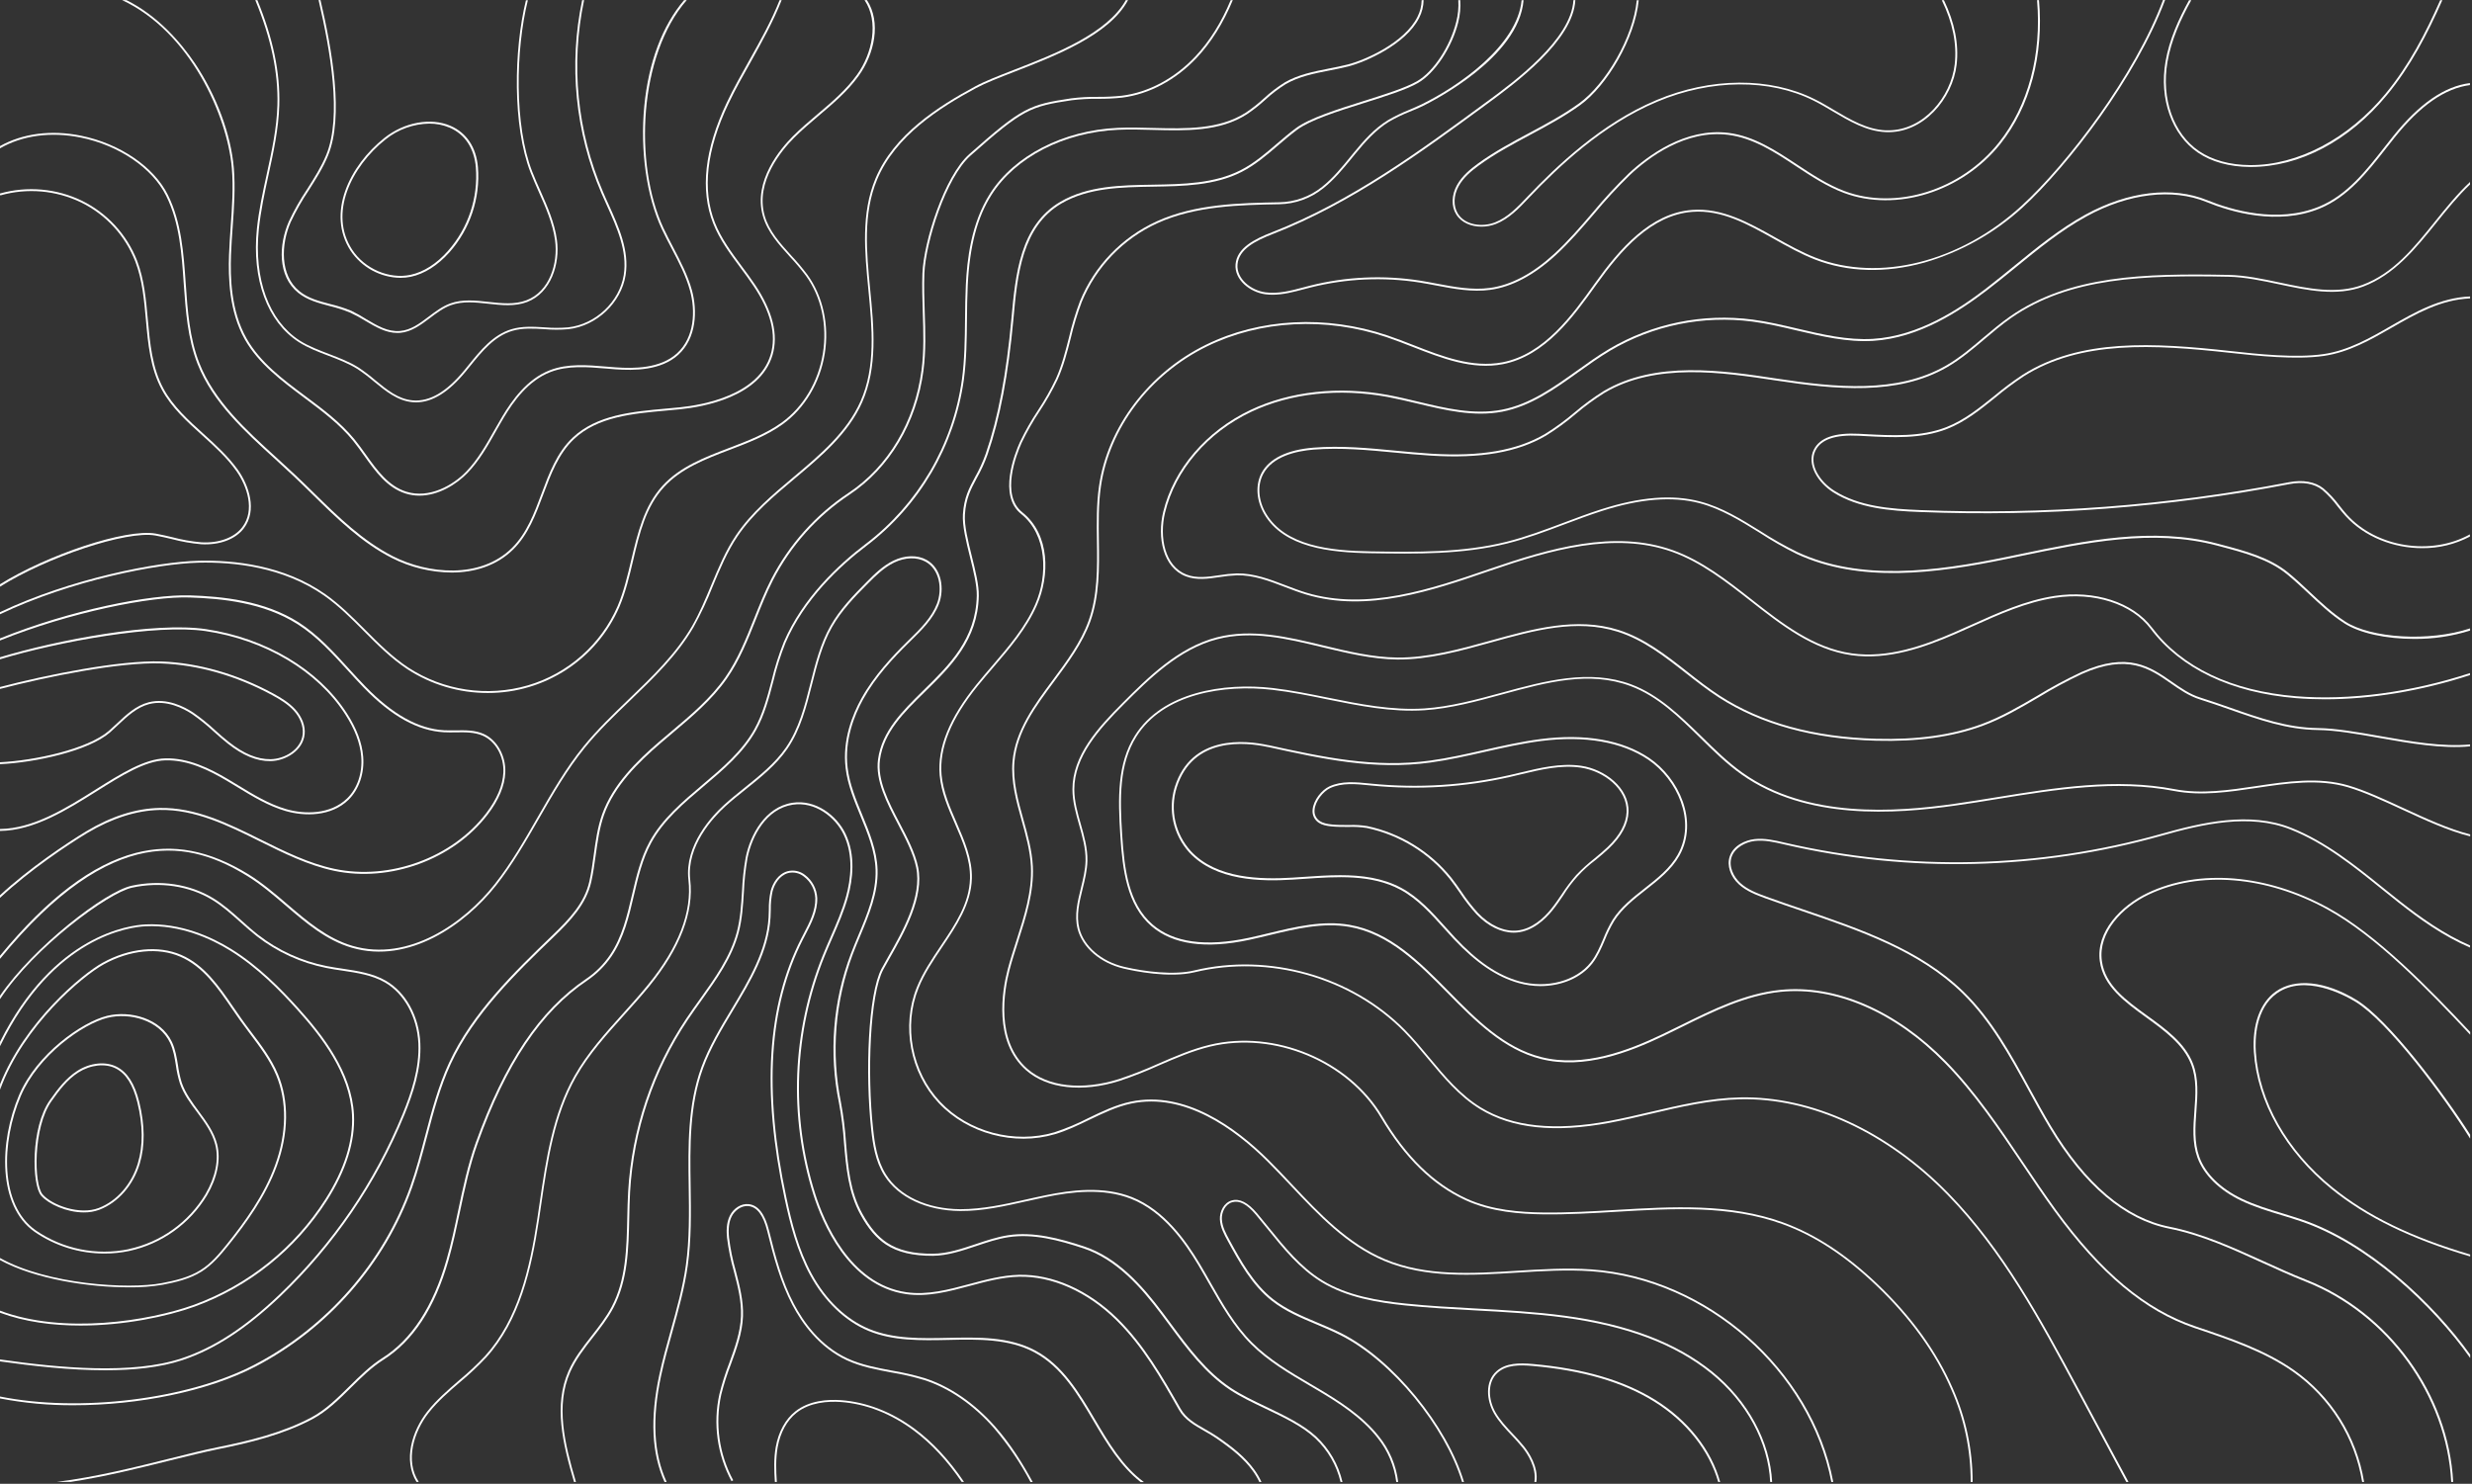 <?xml version="1.0" encoding="UTF-8"?>
<svg width="1281px" height="769px" viewBox="0 0 1281 769" version="1.1" xmlns="http://www.w3.org/2000/svg" xmlns:xlink="http://www.w3.org/1999/xlink">
    <rect x="0" y="0" width="1281" height="769" fill="#333333" stroke="none"/>
    <title>Group 41</title>
    <g id="Page-1" stroke="none" stroke-width="1" fill="none" fill-rule="evenodd">
        <g id="Group-41" fill="#FFFFFF" fill-rule="nonzero">
            <path d="M132.29,708.29 C169.94,688.71 199.56,654.88 213.55,615.45 C216.62,606.79 219,597.75 221.31,589.01 C224.63,576.4 228.06,563.36 233.62,551.33 C245.62,525.39 267.55,504.24 286.9,485.59 C295.71,477.1 303.83,468.52 306.4,457.04 C307.4,452.51 308.06,447.83 308.68,443.3 C309.68,436.3 310.63,429.06 313.03,422.3 C318.44,407.14 330.83,395.06 342.23,385.24 C344.29,383.46 346.39,381.7 348.48,379.93 C358.59,371.41 369.05,362.6 376.66,351.68 C383.26,342.22 387.59,331.36 391.77,320.87 C394.45,314.14 397.22,307.19 400.56,300.67 C409.779,282.761 423.424,267.508 440.2,256.36 C461,242.53 475,219.06 478.54,192 C479.85,182 479.54,171.72 479.19,161.8 C478.97,155.21 478.75,148.41 479.01,141.74 C479.65,125.49 490.22,91.93 502.96,80.63 C530.17,56.49 533.96,55.15 555.26,51.96 C559.79,51.393 564.355,51.139 568.92,51.2 C573.122,51.235 577.322,51.031 581.5,50.59 C595.5,48.83 609.27,41.49 620.16,29.94 C627.66,21.94 633.92,11.94 638.84,0.06 L637.76,0.06 C632.91,11.68 626.76,21.47 619.44,29.25 C608.71,40.64 595.19,47.87 581.37,49.6 C577.231,50.034 573.071,50.234 568.91,50.2 C564.298,50.138 559.687,50.395 555.11,50.97 C533.53,54.2 529.72,55.55 502.3,79.88 C489.37,91.35 478.65,125.29 478.01,141.7 C477.75,148.4 478.01,155.23 478.19,161.83 C478.52,171.71 478.85,181.93 477.55,191.83 C474.04,218.6 460.23,241.83 439.65,255.51 C422.722,266.749 408.951,282.134 399.65,300.2 C396.29,306.76 393.51,313.73 390.82,320.48 C386.66,330.92 382.35,341.72 375.82,351.09 C368.28,361.9 357.88,370.67 347.82,379.14 C345.72,380.907 343.63,382.68 341.55,384.46 C330.05,394.37 317.55,406.56 312.07,421.94 C309.63,428.78 308.63,436.07 307.67,443.13 C307.05,447.63 306.42,452.29 305.41,456.78 C302.89,468.01 295.21,476.13 286.18,484.83 C266.77,503.54 244.77,524.76 232.7,550.83 C227.1,562.94 223.65,576.02 220.32,588.68 C218.02,597.4 215.65,606.42 212.59,615.04 C198.68,654.23 169.24,687.86 131.81,707.32 C97.34,725.33 41.06,732.06 0,723.77 L0,724.77 C12.561,727.186 25.329,728.365 38.12,728.293 C71.65,728.293 107.54,721.15 132.29,708.29 Z" id="Path"></path>
            <path d="M113,751.06 C129.42,747.75 146.7,743.58 161.87,735.51 C169.4,731.51 175.75,725.23 181.87,719.16 C187.13,713.96 192.58,708.58 198.71,704.71 C214.08,695.01 225.42,677.71 232.41,653.15 C234.8,644.78 236.63,636.15 238.41,627.75 C240.86,616.13 243.41,604.11 247.46,592.75 C262.36,551.18 280.4,524.31 304.24,508.2 C309.249,504.811 313.569,500.501 316.97,495.5 C323.32,486.12 325.97,474.91 328.48,464.08 C330.67,454.75 332.92,445.08 337.54,436.67 C343.9,425.03 354.45,416.12 364.66,407.5 C374.87,398.88 385.32,390.06 391.8,378.4 C396.22,370.46 398.56,361.56 400.8,352.95 C402.392,346.241 404.471,339.657 407.02,333.25 C416.72,310.58 435.19,293.34 449.02,282.87 C476.528,261.987 494.66,231.072 499.46,196.87 C500.87,186.45 500.98,175.77 501.08,165.45 C501.14,159.65 501.2,153.65 501.49,147.77 C502.49,127.52 506.41,112.64 513.83,100.96 C526.23,81.46 551.32,68.54 579.31,67.26 C585.31,66.98 591.58,67.15 597.65,67.32 C614.58,67.78 632.09,68.25 646.18,59.2 C649.492,56.965 652.634,54.488 655.58,51.79 C658.864,48.732 662.434,45.996 666.24,43.62 C673.09,39.62 681.15,38.05 688.94,36.52 C692.12,35.9 695.4,35.25 698.57,34.45 C707.57,32.17 728.52,23.01 735.42,9.24 C736.88,6.397 737.667,3.256 737.72,0.06 L736.72,0.06 C736.662,3.09 735.909,6.066 734.52,8.76 C727.78,22.22 707.23,31.21 698.33,33.45 C695.18,34.25 691.91,34.89 688.75,35.51 C680.87,37.05 672.75,38.65 665.75,42.72 C661.893,45.132 658.274,47.905 654.94,51 C652.033,53.67 648.931,56.12 645.66,58.33 C631.83,67.21 614.48,66.74 597.66,66.33 C591.58,66.16 585.29,65.99 579.25,66.27 C551,67.53 525.56,80.62 513,100.4 C503.12,115.94 501.14,134.83 500.5,147.69 C500.21,153.59 500.15,159.6 500.09,165.41 C499.99,175.7 499.88,186.35 498.48,196.71 C493.715,230.655 475.715,261.337 448.41,282.06 C434.52,292.6 415.91,309.97 406.13,332.84 C403.56,339.295 401.464,345.93 399.86,352.69 C397.61,361.24 395.28,370.08 390.93,377.9 C384.54,389.38 374.09,398.21 363.98,406.75 C353.71,415.43 343.09,424.4 336.63,436.2 C331.95,444.76 329.68,454.47 327.48,463.86 C324.96,474.61 322.36,485.72 316.11,494.95 C312.783,499.847 308.555,504.065 303.65,507.38 C279.65,523.62 261.46,550.64 246.49,592.38 C242.4,603.81 239.86,615.86 237.4,627.51 C235.64,635.87 233.82,644.51 231.4,652.84 C224.47,677.11 213.28,694.27 198.13,703.84 C191.91,707.77 186.42,713.19 181.13,718.43 C175.04,724.43 168.75,730.67 161.35,734.61 C146.3,742.61 129.1,746.77 112.75,750.06 C105.47,751.53 96.94,753.67 87.9,755.93 C70.16,760.37 49.73,765.48 29.4,768.02 L36.63,768.02 C54.63,765.28 72.44,760.83 88.15,756.9 C97.19,754.68 105.71,752.55 113,751.06 Z" id="Path"></path>
            <path d="M682.17,744.61 C675.27,738.21 665.54,733.61 656.17,729.1 C649.57,725.95 643.34,722.98 638.02,719.46 C625.18,710.96 615.81,698.29 606.75,686.04 C605.29,684.04 603.827,682.073 602.36,680.14 C592.07,666.47 579.19,651.72 561.69,645.96 C549.02,641.78 535.48,638.19 522.41,640.18 C516.82,641.03 511.17,642.92 505.71,644.76 C498.41,647.2 490.87,649.76 483.41,649.76 C473.35,649.86 465.61,647.99 459.69,644.1 C454.89,640.94 450.8,636.1 446.84,628.98 C440.58,617.69 439.51,605.27 438.39,592.12 C437.929,585.175 437.061,578.263 435.79,571.42 C430.595,545.718 432.719,519.074 441.92,494.52 C443.13,491.31 444.5,488.05 445.82,484.9 C450.4,473.96 455.14,462.64 454.76,450.73 C454.44,440.83 450.58,431.46 446.85,422.39 C443.6,414.5 440.24,406.39 439.23,397.89 C437.53,383.61 442.68,370.7 447.29,362.38 C453.81,350.64 463.22,340.69 470.69,333.33 L471.97,332.07 C477.68,326.47 483.59,320.68 486.47,313.23 C489.55,305.3 488.01,294.5 480.11,290.15 C475.35,287.52 468.93,287.68 462.95,290.58 C457.47,293.23 452.95,297.73 449.37,301.34 C442.11,308.61 435.19,315.83 430.37,324.4 C425.16,333.59 422.51,344.06 419.96,354.18 C417.05,365.69 414.05,377.6 407.24,387.47 C401.63,395.59 393.68,401.97 386,408.14 C382.38,411.05 378.64,414.05 375.17,417.21 C368.94,422.89 354.66,438.03 356.75,455.98 C358.68,472.63 351.63,490.98 335.75,510.42 C331.62,515.5 327.13,520.48 322.8,525.3 C313.8,535.3 304.42,545.71 297.7,557.6 C286.37,577.6 282.95,600.95 279.64,623.49 C279.23,626.32 278.81,629.15 278.39,631.96 C274.49,657.52 268.52,683.79 251.34,702.79 C247.107,707.276 242.602,711.497 237.85,715.43 C232.1,720.43 226.15,725.54 221.38,731.6 C213.57,741.53 208.85,756.76 215.83,768.02 L217,768.02 C209.78,757.12 214.42,742.02 222.14,732.21 C226.84,726.21 232.76,721.12 238.48,716.21 C243.241,712.252 247.756,708.008 252,703.5 C269.36,684.3 275.38,657.86 279.29,632.15 C279.723,629.337 280.143,626.51 280.55,623.67 C283.85,601.23 287.25,578.02 298.49,558.13 C305.16,546.34 314.49,536 323.49,526.01 C327.84,521.18 332.33,516.19 336.49,511.09 C352.49,491.4 359.63,472.83 357.67,455.91 C355.67,438.42 369.67,423.56 375.77,417.99 C379.22,414.85 382.95,411.86 386.55,408.99 C394.29,402.78 402.3,396.35 407.99,388.11 C414.9,378.11 417.93,366.11 420.86,354.49 C423.4,344.49 426.02,334.04 431.17,324.96 C435.96,316.51 442.83,309.33 450.05,302.12 C453.6,298.56 458.05,294.12 463.36,291.55 C469.05,288.8 475.12,288.62 479.6,291.09 C487.02,295.18 488.43,305.41 485.51,312.94 C482.7,320.18 476.88,325.94 471.24,331.42 L469.95,332.69 C462.44,340.09 452.95,350.11 446.39,361.97 C441.7,370.41 436.48,383.53 438.21,398.07 C439.21,406.67 442.62,414.89 445.89,422.84 C449.59,431.84 453.42,441.12 453.73,450.84 C454.1,462.53 449.41,473.75 444.86,484.59 C443.54,487.76 442.17,491.02 440.95,494.25 C431.587,518.958 429.447,545.821 434.78,571.7 C436.045,578.503 436.906,585.375 437.36,592.28 C438.45,604.96 439.57,618.07 445.93,629.54 C449.93,636.85 454.17,641.76 459.11,645.01 C465.2,649.01 473.17,650.9 483.39,650.84 C491.01,650.77 498.63,648.22 505.99,645.74 C511.42,643.92 516.99,642.04 522.53,641.2 C535.4,639.2 548.79,642.81 561.35,646.95 C578.58,652.63 591.35,667.24 601.53,680.78 C603,682.78 604.46,684.7 605.92,686.67 C615.03,699 624.45,711.74 637.44,720.34 C642.82,723.9 649.08,726.88 655.71,730.04 C665.06,734.49 674.71,739.04 681.51,745.38 C688.03,751.484 692.611,759.371 694.68,768.06 L695.68,768.06 C693.604,759.076 688.901,750.912 682.17,744.61 L682.17,744.61 Z" id="Path"></path>
            <path d="M631,744.67 C628.93,743.24 626.74,741.99 624.62,740.78 C619.49,737.86 614.62,735.1 611.77,730.06 C602.51,713.83 592.94,697.06 579.27,683.55 C564.07,668.55 545.38,660.23 527.9,660.7 C519.24,660.94 510.65,663.25 502.34,665.48 C491.67,668.35 480.63,671.32 469.66,669.72 C440.27,665.45 426.87,632.72 422.47,618.81 C409.717,578.376 411.435,534.765 427.33,495.46 C428.58,492.38 429.94,489.27 431.25,486.26 C434.3,479.31 437.44,472.11 439.48,464.67 C441.85,456 443.54,443.3 438.13,432.05 C433.62,422.68 422.72,414.18 410.61,416.05 C396.47,418.25 388.74,432.74 386.41,444.49 C385.391,450.298 384.759,456.168 384.52,462.06 C384.09,469.01 383.64,476.19 381.85,483 C378.46,495.85 370.43,507.05 362.67,517.88 C360.31,521.17 357.88,524.56 355.61,527.95 C337.746,554.603 327.352,585.557 325.51,617.59 C325.25,622.05 325.16,626.59 325.06,631.06 C324.72,646.91 324.37,663.3 316.96,677.32 C314.12,682.7 310.26,687.63 306.54,692.4 C302.07,698.11 297.45,704.01 294.54,710.74 C286.95,728.19 291.48,747.8 297.46,768.05 L298.46,768.05 C292.46,747.88 287.92,728.37 295.46,711.14 C298.34,704.53 302.92,698.67 307.34,693.01 C311.1,688.21 314.98,683.24 317.86,677.79 C325.39,663.55 325.74,647.05 326.08,631.08 C326.17,626.66 326.27,622.08 326.52,617.65 C328.361,585.793 338.699,555.01 356.46,528.5 C358.72,525.13 361.15,521.74 363.46,518.5 C371.28,507.59 379.36,496.31 382.8,483.28 C384.61,476.38 385.06,469.15 385.49,462.16 C385.725,456.305 386.35,450.472 387.36,444.7 C389.63,433.27 397.11,419.17 410.74,417.06 C422.36,415.26 432.84,423.47 437.19,432.51 C442.48,443.51 440.81,455.92 438.48,464.43 C436.48,471.8 433.33,478.96 430.31,485.88 C428.99,488.88 427.63,492.01 426.38,495.11 C410.397,534.621 408.668,578.463 421.49,619.11 C425.94,633.17 439.49,666.35 469.49,670.7 C480.66,672.32 491.8,669.33 502.57,666.44 C510.82,664.22 519.35,661.92 527.89,661.69 C545.09,661.24 563.53,669.45 578.53,684.25 C592.11,697.64 601.65,714.37 610.87,730.55 C613.87,735.82 618.87,738.65 624.1,741.64 C626.2,742.84 628.37,744.07 630.4,745.48 C638.27,750.92 644.47,755.85 649.1,762.2 C650.445,764.038 651.616,765.996 652.6,768.05 L653.69,768.05 C652.645,765.784 651.379,763.627 649.91,761.61 C645.21,755.16 639,750.17 631,744.67 Z" id="Path"></path>
            <path d="M567.48,735.8 C559.27,721.91 550.78,707.54 536.43,699.9 C522.86,692.68 506.91,693.04 491.49,693.38 C477.49,693.69 463.1,694.01 450.38,688.76 C438.52,683.85 427.95,673.76 420.63,660.25 C413.85,647.77 410.31,633.86 407.51,620.68 C395.68,565.19 398.51,521.46 416.02,487 L417.3,484.52 C420.45,478.52 423.7,472.23 423.5,465.43 C423.265,460.682 420.93,456.285 417.13,453.43 C414.577,451.415 411.224,450.718 408.08,451.55 C403.18,452.95 400.35,457.79 399.34,461.86 C398.663,465.044 398.351,468.295 398.41,471.55 C398.41,472.82 398.35,474.13 398.28,475.41 C397.28,492.7 388.04,508.11 379.08,523.02 C373.3,532.64 367.32,542.58 363.47,553.08 C356.25,572.77 356.58,594.13 356.89,614.79 C357.09,628.3 357.3,642.27 355.42,655.72 C353.82,667.21 350.63,678.62 347.55,689.66 C345.46,697.14 343.3,704.89 341.65,712.61 C336.81,735.14 337.7,753.31 344.36,768.06 L345.46,768.06 C338.73,753.43 337.79,735.34 342.62,712.81 C344.27,705.12 346.43,697.4 348.52,689.93 C351.6,678.86 354.8,667.42 356.41,655.85 C358.3,642.33 358.09,628.33 357.89,614.78 C357.58,594.21 357.25,572.94 364.41,553.43 C368.23,543.01 374.18,533.11 379.93,523.53 C388.93,508.53 398.29,493 399.28,475.47 C399.35,474.17 399.38,472.85 399.41,471.57 C399.354,468.39 399.656,465.213 400.31,462.1 C401.26,458.31 403.87,453.79 408.31,452.51 C411.16,451.766 414.194,452.407 416.5,454.24 C420.073,456.898 422.273,461.012 422.5,465.46 C422.69,472 419.5,478.13 416.41,484.06 C415.98,484.89 415.55,485.72 415.13,486.55 C397.47,521.22 394.65,565.16 406.53,620.89 C409.35,634.14 412.91,648.14 419.75,660.73 C427.18,674.4 437.93,684.73 450,689.73 C462.91,695.07 477.45,694.73 491.51,694.43 C506.81,694.09 522.62,693.74 535.96,700.84 C550.06,708.34 558.48,722.58 566.62,736.36 C573.49,747.99 580.62,759.95 591.1,768.11 L592.79,768.11 C581.81,760.06 574.53,747.73 567.48,735.8 Z" id="Path"></path>
            <path d="M479.18,714.26 C473.603,712.588 467.925,711.276 462.18,710.33 C454.43,708.88 446.42,707.38 439.18,704.05 C425.04,697.51 416.29,685.05 411.43,675.83 C405.31,664.16 401.85,651.22 398.55,637.88 C396.38,629.11 392.9,624.59 387.92,624.07 C384.14,623.66 380.15,626.14 378.21,630.07 C376.27,634 376.46,638.42 376.75,641.48 C377.472,647.388 378.659,653.229 380.3,658.95 C382.3,666.5 384.3,674.3 383.99,682.14 C383.67,690.6 380.68,698.79 377.79,706.71 C375.788,711.882 374.118,717.176 372.79,722.56 C369.405,737.857 371.634,753.861 379.07,767.65 L379.94,767.17 C372.632,753.591 370.439,737.839 373.76,722.78 C375.094,717.437 376.764,712.183 378.76,707.05 C381.68,699.05 384.7,690.8 385.02,682.18 C385.31,674.18 383.27,666.32 381.3,658.7 C379.673,653.032 378.496,647.244 377.78,641.39 C377.33,636.65 377.78,633.3 379.13,630.51 C380.48,627.72 383.91,624.67 387.84,625.07 C392.36,625.55 395.55,629.82 397.6,638.13 C400.92,651.53 404.41,664.54 410.6,676.3 C415.53,685.7 424.43,698.3 438.82,704.97 C446.13,708.35 454.21,709.86 462.02,711.32 C467.724,712.262 473.362,713.564 478.9,715.22 C491.9,719.43 504.39,728.03 515.03,740.1 C522.383,748.699 528.756,758.09 534.03,768.1 L535.17,768.1 C530.17,758.9 523.86,748.62 515.79,739.47 C505,727.23 492.35,718.53 479.18,714.26 Z" id="Path"></path>
            <path d="M474.11,740.6 C462.21,731.75 448.95,726.6 435.75,725.66 C428.94,725.18 419.32,725.8 412.14,731.47 C407,735.52 403.42,742.06 402,749.92 C400.93,755.98 401.15,762.09 401.55,768.06 L402.55,768.06 C402.16,762.13 401.93,756.06 402.99,750.06 C404.34,742.45 407.8,736.12 412.74,732.22 C419.67,726.74 429.03,726.15 435.66,726.61 C448.66,727.53 461.75,732.61 473.49,741.36 C482.49,748.05 490.83,757.01 498.34,768.02 L499.55,768.02 C491.9,756.7 483.34,747.47 474.11,740.6 Z" id="Path"></path>
            <path d="M61.26,375.65 C66.03,371.17 70.97,366.55 77.26,364.92 C86.32,362.58 95.16,367.19 99.62,370.15 C103.573,372.907 107.326,375.942 110.85,379.23 C113.16,381.28 115.55,383.41 118.02,385.36 C125.87,391.55 133.08,394.57 140.13,394.46 C147.96,394.38 156.97,389.05 157.86,380.57 C158.31,376.25 156.54,371.57 153,367.64 C149.8,364.12 145.63,361.64 141.59,359.42 C122.93,349.29 102.89,343.55 83.64,342.82 C62,342.06 23.88,349.79 0,356.06 L0,357.06 C23.79,350.85 62,343.01 83.62,343.84 C102.71,344.56 122.62,350.26 141.12,360.32 C145.12,362.46 149.12,364.92 152.27,368.32 C155.62,372.01 157.27,376.44 156.88,380.48 C156.04,388.41 147.53,393.4 140.13,393.48 C133.31,393.54 126.31,390.64 118.65,384.59 C116.2,382.66 113.82,380.59 111.53,378.5 C107.966,375.188 104.177,372.128 100.19,369.34 C95.58,366.29 86.46,361.53 77.02,363.97 C70.47,365.66 65.44,370.38 60.57,374.97 C59.2,376.26 57.78,377.59 56.36,378.82 C45.38,388.27 18.14,394.14 0,395.06 L0,396.06 C18.32,395.17 45.87,389.23 57,379.59 C58.45,378.28 59.88,376.94 61.26,375.65 Z" id="Path"></path>
            <path d="M85.73,394.06 C97.47,393.76 108.37,399.23 117.52,404.63 C119.39,405.73 121.25,406.87 123.11,408 C130.9,412.76 138.97,417.68 147.9,420.29 C157.85,423.2 171.66,423.22 180.56,414.54 C186.06,409.17 188.92,400.77 188.19,392.06 C187.59,384.84 184.79,377.48 179.65,369.54 C165,346.91 137.72,330.67 106.7,326.06 C80.15,322.15 30,331.59 0,340.64 L0,341.69 C30.39,332.51 81,323.29 106.55,327.07 C137.29,331.61 164.31,347.69 178.81,370.07 C183.86,377.86 186.6,385.07 187.19,392.12 C187.9,400.53 185.19,408.64 179.86,413.8 C171.27,422.18 157.86,422.14 148.18,419.31 C139.38,416.74 131.37,411.85 123.63,407.13 C121.76,405.99 119.9,404.86 118.02,403.75 C108.76,398.28 97.69,392.75 85.71,393.04 C74.85,393.31 62.56,401.04 49.56,409.21 C34.36,418.77 17.39,429.45 0,429.65 L0,430.65 C17.66,430.45 34.77,419.71 50.09,410.08 C63,401.97 75.15,394.32 85.73,394.06 Z" id="Path"></path>
            <path d="M82.63,419.77 C101.13,419.37 118.2,427.86 134.7,436.06 C146.97,442.16 159.7,448.47 173.1,451.31 C202.17,457.46 234.91,445.47 252.71,422.15 C258.49,414.58 261.56,407.25 261.84,400.36 C262.2,391.7 257.58,383.49 250.6,380.36 C246.09,378.36 241.06,378.45 236.19,378.53 C234.19,378.53 232.1,378.59 230.09,378.48 C216.8,377.72 203.47,370.29 189.34,355.76 C186.43,352.76 183.56,349.61 180.78,346.56 C172.93,337.93 164.78,329 154.78,322.56 C136.9,311.21 115.19,309.12 98.27,308.56 C77.81,308 36.68,316.06 0,330.87 L0,331.95 C36.32,317.29 78.28,308.95 98.21,309.65 C115.01,310.2 136.55,312.27 154.21,323.5 C164.15,329.81 172.21,338.69 180.03,347.27 C182.81,350.33 185.69,353.49 188.61,356.5 C202.93,371.21 216.47,378.74 230.03,379.5 C232.03,379.62 234.17,379.58 236.2,379.55 C240.96,379.47 245.88,379.39 250.2,381.29 C256.82,384.22 261.2,392.04 260.86,400.29 C260.58,406.97 257.57,414.11 251.92,421.51 C234.35,444.51 202.02,456.37 173.32,450.3 C160.01,447.49 147.37,441.21 135.15,435.14 C118.55,426.89 101.36,418.33 82.62,418.74 C70.47,418.99 57.77,423.03 44.87,430.74 C34.71,436.85 15,450.06 0,463.96 L0,465.33 C15.05,451.26 35.1,437.78 45.37,431.63 C58.12,424.06 70.65,420.06 82.63,419.77 Z" id="Path"></path>
            <path d="M168.06,308.75 C175.58,314.04 182.19,320.67 188.58,327.09 C195.53,334.09 202.71,341.27 211.09,346.81 C223.48,354.89 237.958,359.178 252.75,359.15 C282.39,359.232 309.23,341.653 321,314.45 C324.23,306.81 326.21,298.45 328.11,290.39 C331.47,276.16 334.65,262.72 344.11,252.39 C352.95,242.74 365.7,237.87 378.04,233.17 C387.53,229.55 397.34,225.81 405.55,219.9 C416.99,211.66 424.95,198.35 427.38,183.37 C429.78,168.54 426.5,153.6 418.38,142.37 C415.777,138.91 412.986,135.595 410.02,132.44 C404.36,126.2 398.51,119.75 396.23,111.74 C391.23,94.1 405.29,77.6 411.58,71.33 C415.58,67.33 419.98,63.61 424.24,59.99 C431.6,53.74 439.24,47.28 444.93,39.35 C453.17,27.96 456.74,11.6 449.26,0.06 L448,0.06 C455.59,11.21 452,27.77 444.14,38.71 C438.54,46.53 431,52.96 423.65,59.17 C419.38,62.8 414.95,66.55 410.93,70.56 C404.52,76.96 390.17,93.8 395.33,111.95 C397.67,120.19 403.6,126.73 409.33,133.06 C412.268,136.185 415.036,139.466 417.62,142.89 C425.62,153.89 428.79,168.59 426.43,183.16 C424.06,197.88 416.25,210.95 405,219.06 C396.89,224.89 387.14,228.61 377.71,232.21 C365.27,236.95 352.4,241.86 343.4,251.68 C333.72,262.25 330.4,276.45 327.13,290.18 C325.23,298.18 323.27,306.52 320.07,314.08 C311.427,333.995 294.401,349.054 273.58,355.2 C252.558,361.301 229.921,357.938 211.58,345.99 C203.28,340.52 196.14,333.34 189.23,326.41 C182.81,319.96 176.16,313.29 168.58,307.95 C147.09,292.82 120.98,290.18 102.86,290.63 C81.45,291.15 36.86,299.76 0,317.26 L0,318.36 C36.8,300.79 81.48,292.15 102.94,291.61 C120.92,291.18 146.8,293.78 168.06,308.75 Z" id="Path"></path>
            <path d="M128.25,454.06 C135.33,458.42 141.85,464.01 148.15,469.41 C158.44,478.22 169.08,487.34 182.32,491.19 C211.94,499.8 241.1,479.19 257.09,458.86 C265.67,447.95 272.69,435.74 279.47,423.92 C286.59,411.53 293.95,398.71 303.12,387.44 C310.18,378.75 318.47,370.78 326.49,363.08 C338.49,351.54 350.91,339.61 359.37,325.08 C363.197,318.152 366.565,310.98 369.45,303.61 C373.09,294.89 376.85,285.87 382.21,277.91 C390.01,266.32 401.21,256.91 411.96,247.91 C425.56,236.49 439.63,224.67 446.8,208.44 C454.85,190.26 452.86,169.81 450.93,150.02 C449.06,130.72 447.12,110.76 454.54,93.02 C464,70.4 486.9,55.82 505.83,45.63 C510.73,43 517.7,40.29 525.77,37.15 C547.15,28.84 575,18.06 584.56,0.06 L583.41,0.06 C573.73,17.43 546.41,28.06 525.41,36.22 C517.31,39.37 510.31,42.09 505.41,44.75 C486.33,55.02 463.2,69.75 453.66,92.56 C446.15,110.56 448.1,130.64 449.99,150.07 C451.9,169.72 453.88,190.07 445.94,207.98 C438.86,223.98 424.88,235.74 411.37,247.1 C400.52,256.21 389.31,265.63 381.43,277.34 C376.02,285.34 372.24,294.45 368.58,303.21 C365.58,310.37 362.51,317.77 358.58,324.57 C350.2,338.97 337.84,350.85 325.88,362.34 C317.88,370.06 309.52,378.05 302.42,386.79 C293.2,398.12 285.82,410.98 278.68,423.41 C271.92,435.19 264.92,447.41 256.38,458.22 C240.59,478.28 211.82,498.69 182.68,490.22 C169.68,486.43 159.09,477.39 148.88,468.64 C142.55,463.21 136.01,457.64 128.88,453.2 C108.26,440.55 89.67,437.06 70.28,442.06 C47.75,447.97 24.68,465.43 0,495.34 L0,496.93 C58.69,425.42 99.24,436.17 128.25,454.06 Z" id="Path"></path>
            <path d="M94.43,704.94 C111.32,699.32 127.43,688.81 145.29,671.86 C173.125,645.329 195.043,613.218 209.61,577.63 C214.01,566.81 218.42,553.97 217.81,540.72 C217.16,526.72 210.34,514.3 200.01,508.32 C193.23,504.39 185.27,503.2 177.58,502.05 C174.84,501.64 172,501.22 169.28,500.68 C156.314,498.114 144.129,492.549 133.7,484.43 C130.75,482.12 127.9,479.57 125.15,477.1 C120.56,472.99 115.82,468.74 110.43,465.48 C98.37,458.15 83,455.83 68.15,459.06 C54.37,462.14 17.47,490.62 0,516.06 L0,517.82 C17.73,490.95 55.93,462.82 68.37,460.07 C82.92,456.86 98.07,459.14 109.91,466.33 C115.22,469.55 119.91,473.77 124.48,477.85 C127.24,480.33 130.1,482.85 133.08,485.21 C143.632,493.427 155.961,499.061 169.08,501.66 C171.83,502.21 174.68,502.66 177.43,503.04 C185.03,504.18 192.89,505.35 199.51,509.18 C209.51,515 216.18,527.1 216.81,540.76 C217.41,553.83 213.04,566.54 208.69,577.25 C194.173,612.706 172.334,644.697 144.6,671.13 C126.9,687.98 110.86,698.42 94.11,703.99 C68.56,712.48 30.89,708.99 0,704.56 L0,705.56 C17.14,707.99 36.36,710.15 54.46,710.15 C69.07,710.16 83,708.75 94.43,704.94 Z" id="Path"></path>
            <path d="M100.91,677.15 C129.169,666.837 153.248,647.509 169.43,622.15 C179.43,606.48 184.12,591.53 183.43,577.71 C182.27,555.78 167.43,536.71 154.57,522.45 C145.9,512.84 134.12,500.69 119.83,491.85 C109.65,485.55 93.69,478.23 75.37,479.1 C67.37,479.48 27.9,484.24 0.03,539.94 L0.03,542.22 C27.66,485.26 67.45,480.45 75.39,480.06 C93.39,479.2 109.22,486.44 119.27,492.66 C133.45,501.43 145.17,513.52 153.8,523.08 C166.51,537.17 181.26,556.08 182.4,577.72 C183.11,591.33 178.47,606.08 168.59,621.57 C152.533,646.749 128.638,665.946 100.59,676.2 C77.23,684.65 32.88,691.68 0,679.27 L0,680.34 C12.83,685.12 27.35,686.99 41.7,686.99 C64.37,686.99 86.58,682.33 100.91,677.15 Z" id="Path"></path>
            <path d="M84.22,665.87 C90.73,664.62 98.22,662.96 104.47,659.01 C110.01,655.52 114.36,650.38 118.35,645.41 C127.52,633.98 137.68,620.14 143.5,604.16 C149.62,587.39 149.82,570.56 144.06,556.78 C140.71,548.78 135.36,541.7 130.19,534.87 C128.51,532.66 126.78,530.37 125.19,528.1 C123.74,526.1 122.28,523.94 120.86,521.88 C113.5,511.14 105.86,500.04 93.86,494.88 C82.12,489.82 66.92,491.34 53.19,498.95 C42.46,504.89 12.89,529.5 0.03,561.95 L0.03,564.74 C12.22,531.37 42.77,505.87 53.67,499.84 C67.14,492.38 82.01,490.84 93.46,495.84 C105.22,500.91 112.75,511.84 120.03,522.5 C121.44,524.57 122.91,526.7 124.37,528.74 C126.01,531.03 127.74,533.32 129.37,535.53 C134.51,542.32 139.82,549.34 143.11,557.22 C148.78,570.78 148.57,587.35 142.55,603.88 C136.77,619.72 126.67,633.48 117.55,644.88 C113.45,649.98 109.33,654.88 103.92,658.25 C97.8,662.11 90.43,663.75 84.01,664.98 C66.28,668.39 24.21,665.57 0.01,651.98 L0.01,653.06 C18.36,663.06 46.43,667.19 66.85,667.19 C72.668,667.274 78.482,666.832 84.22,665.87 Z" id="Path"></path>
            <path d="M107.31,619.41 C112.67,610.27 114.51,600.87 112.49,592.96 C110.87,586.61 106.87,581.19 103,575.96 C99.59,571.34 96.06,566.56 94.2,561.18 C93.275,558.155 92.606,555.057 92.2,551.92 C91.54,547.92 90.87,543.8 89.1,540.04 C83.31,527.78 67.45,523.52 55.46,526.49 C42.59,529.66 19,546.11 9.87,567.57 C-0.49,591.9 -1.19,624.99 17.92,638.41 C28.572,645.766 41.215,649.694 54.16,649.67 C58.448,649.677 62.724,649.235 66.92,648.35 C83.803,644.697 98.423,634.222 107.31,619.41 L107.31,619.41 Z M66.71,647.41 C49.976,650.867 32.555,647.334 18.49,637.63 C-0.18,624.52 0.58,591.97 10.79,568 C19.79,546.84 43.03,530.62 55.65,527.5 C67.25,524.63 82.57,528.71 88.14,540.5 C89.85,544.13 90.52,548.19 91.14,552.11 C91.57,555.303 92.269,558.455 93.23,561.53 C95.14,567.06 98.72,571.9 102.23,576.53 C106.04,581.69 109.98,587.02 111.55,593.19 C113.55,600.84 111.7,609.97 106.47,618.89 C97.728,633.476 83.333,643.787 66.71,647.37 L66.71,647.41 Z" id="Shape"></path>
            <path d="M60.45,552.86 C54.66,549.92 46.66,550.76 40.06,554.99 C34.17,558.78 29.97,564.33 25.85,570.17 C15.85,584.3 16.44,614.17 21.36,619.73 C25.12,624.01 34.48,628.36 43.45,628.36 C46.213,628.395 48.959,627.92 51.55,626.96 C61.26,623.21 69.06,614.29 72.41,603.1 C75.19,593.85 75.1,583.1 72.16,571.15 C69.82,561.65 66,555.67 60.45,552.86 Z M71.45,602.86 C68.19,613.75 60.61,622.43 51.19,626.06 C41.25,629.9 26.92,624.57 22.11,619.06 C17.47,613.79 17.11,584.25 26.66,570.74 C30.73,564.98 34.86,559.51 40.6,555.82 C46.91,551.82 54.52,550.96 59.99,553.74 C65.26,556.41 68.92,562.18 71.19,571.38 C74.09,583.16 74.18,593.73 71.45,602.82 L71.45,602.86 Z" id="Shape"></path>
            <path d="M80.47,277.53 C83.34,278.04 86.22,278.72 89.02,279.38 C94.019,280.714 99.125,281.611 104.28,282.06 C113.81,282.61 122.08,279.51 126.4,273.75 C133.33,264.53 129.08,251.75 123.33,243.57 C118.33,236.57 111.78,230.57 105.42,224.83 C97.69,217.83 89.69,210.61 84.73,201.46 C78.83,190.58 77.73,177.91 76.6,165.67 C75.69,155.46 74.75,144.91 71.09,135.24 C65.81,121.627 55.605,110.498 42.5,104.06 C29.271,97.65 14.153,96.305 0,100.28 L0,100.8 L0.14,101.28 C14.088,97.314 29.007,98.613 42.06,104.93 C54.942,111.264 64.969,122.213 70.15,135.6 C73.77,145.13 74.7,155.6 75.61,165.76 C76.71,178.1 77.85,190.87 83.85,201.94 C88.85,211.24 96.95,218.53 104.75,225.57 C111.07,231.29 117.6,237.19 122.51,244.15 C128.07,252.03 132.21,264.36 125.6,273.15 C121.48,278.64 113.52,281.59 104.34,281.06 C99.243,280.616 94.194,279.73 89.25,278.41 C86.44,277.74 83.54,277.06 80.65,276.54 C65.26,273.81 24.5,287.54 0,302.81 L0,304.06 C24.05,288.92 65.48,274.85 80.47,277.53 Z" id="Path"></path>
            <path d="M41.75,71.27 C61.61,75.27 79.01,87.15 86.09,101.45 C93.09,115.51 94.15,131.57 95.22,147.1 C96.22,161.04 97.22,175.45 102.35,188.57 C110.18,208.47 126.67,223.47 142.61,237.97 C145.83,240.9 149.17,243.97 152.36,246.97 C155.55,249.97 158.89,253.26 162.05,256.36 C174.48,268.57 187.34,281.19 203.14,289.22 C212.718,294.056 223.281,296.622 234.01,296.72 C245.72,296.72 257.27,293.31 265.92,284.78 C273.78,277.03 277.72,266.45 281.54,256.22 C285.36,245.99 289.4,235.13 297.46,227.53 C309.73,215.98 327.79,214.35 345.27,212.78 C347.67,212.57 350.07,212.35 352.43,212.11 C364.67,210.87 393.84,205.65 400.3,184.11 C403.46,173.56 400.44,161.29 391.3,147.63 C389.12,144.38 386.74,141.16 384.43,138.06 C379.17,130.98 373.74,123.67 370.49,115.44 C363.77,98.39 366.11,77.63 377.49,53.73 C381.05,46.23 385.2,38.84 389.22,31.73 C394.88,21.53 400.74,11.06 405.05,0.06 L404,0.06 C399.73,10.87 393.95,21.18 388.33,31.19 C384.33,38.35 380.14,45.76 376.57,53.29 C365.1,77.46 362.75,98.48 369.57,115.79 C372.87,124.15 378.34,131.52 383.64,138.65 C385.94,141.74 388.32,144.94 390.48,148.18 C399.48,161.57 402.42,173.56 399.35,183.81 C393.07,204.76 364.35,209.87 352.35,211.1 C350,211.34 347.61,211.55 345.21,211.77 C327.56,213.35 309.32,214.99 296.81,226.77 C288.57,234.53 284.54,245.36 280.63,255.84 C276.85,265.97 272.95,276.44 265.25,284.04 C248.9,300.17 221.84,297.55 203.62,288.3 C187.96,280.3 175.16,267.77 162.79,255.62 C159.62,252.51 156.34,249.29 153.07,246.21 C149.8,243.13 146.54,240.15 143.31,237.21 C127.45,222.78 111.06,207.87 103.31,188.21 C98.2,175.21 97.21,160.91 96.25,147.05 C95.17,131.41 94.05,115.25 87.01,101.05 C79.81,86.49 62.13,74.43 42.01,70.34 C26.51,67.17 11.72,69.16 0,75.72 L0,76.87 C11.59,70.2 26.34,68.15 41.75,71.27 Z" id="Path"></path>
            <path d="M120.14,87.18 C120.98,97.26 120.25,107.55 119.54,117.5 C119.21,122.25 118.86,127.16 118.68,131.99 C118.25,143.88 118.68,161.36 126.87,175.91 C134,188.5 146,197.42 157.54,206.06 C166.54,212.78 175.88,219.73 182.94,228.4 C184.94,230.85 186.85,233.54 188.7,236.13 C194.56,244.35 200.62,252.84 210.32,255.82 C212.587,256.521 214.947,256.875 217.32,256.87 C227.19,256.87 236.53,251.05 242.23,245.15 C248.32,238.84 252.69,231.15 256.91,223.63 C258.29,221.2 259.7,218.69 261.16,216.27 C265.92,208.34 273.61,197.27 285.32,192.79 C294.32,189.33 304.32,190.18 314.09,191 L318.87,191.39 C328.55,192.09 342.46,192.08 351.49,183.87 C361.06,175.18 361.41,160.87 358.56,150.44 C356.42,142.63 352.56,135.32 348.88,128.26 C347.16,124.97 345.37,121.57 343.79,118.17 C328.48,85.26 330.92,28.52 355.88,0.06 L354.52,0.06 C343.32,13.13 336.06,32.32 333.88,54.96 C331.67,77.96 335.04,101.7 342.88,118.58 C344.48,122 346.27,125.41 348,128.71 C351.68,135.71 355.49,142.99 357.59,150.71 C360.37,160.88 360.05,174.71 350.82,183.13 C342.1,191.06 328.47,191.06 319,190.38 L314.23,190 C304.4,189.17 294.23,188.31 285.02,191.84 C273.02,196.44 265.2,207.69 260.36,215.74 C258.9,218.17 257.48,220.69 256.1,223.13 C251.91,230.55 247.57,238.23 241.57,244.45 C234.72,251.53 222.51,258.51 210.64,254.86 C201.27,251.97 195.31,243.62 189.55,235.54 C187.68,232.93 185.76,230.23 183.75,227.76 C176.61,219 167.24,212.01 158.17,205.25 C146.68,196.68 134.79,187.83 127.77,175.42 C119.66,161.09 119.29,143.79 119.71,132.03 C119.89,127.21 120.23,122.31 120.57,117.58 C121.28,107.58 122.01,97.25 121.16,87.1 C119.71,69.75 112.16,49.45 100.98,32.8 C93.56,21.82 81.89,8.28 65.53,0.06 L63.26,0.06 C98.38,16.39 117.86,59.95 120.14,87.18 Z" id="Path"></path>
            <path d="M143.76,54.4 C143.42,66.55 140.76,78.68 138.19,90.4 C136.19,99.57 134.11,109.05 133.13,118.53 C130.43,144.81 138.51,166.75 154.74,177.23 C159.53,180.32 164.96,182.38 170.21,184.37 C175.46,186.36 180.63,188.37 185.27,191.27 C188.247,193.257 191.102,195.421 193.82,197.75 C199.82,202.68 206,207.75 213.82,208.44 C214.4,208.49 214.99,208.52 215.57,208.52 C224.06,208.52 232.57,203.24 241.42,192.43 C242.13,191.57 242.85,190.68 243.56,189.8 C249.74,182.16 256.13,174.27 265.41,171.5 C270.79,169.89 276.59,170.25 282.19,170.6 C286.315,170.965 290.465,170.965 294.59,170.6 C309.21,168.92 321.94,156.89 324.19,142.6 C326.19,129.89 320.66,117.65 315.31,105.82 C314.31,103.7 313.4,101.59 312.49,99.48 C299.071,68.138 295.645,33.42 302.68,0.06 L301.68,0.06 C294.637,33.591 298.101,68.478 311.6,99.97 C312.5,102.08 313.46,104.19 314.42,106.32 C319.71,118.02 325.18,130.12 323.23,142.54 C321,156.36 308.67,168.06 294.47,169.66 C290.404,170.015 286.316,170.015 282.25,169.66 C276.56,169.31 270.67,168.94 265.12,170.6 C255.55,173.46 249.06,181.48 242.79,189.23 L240.65,191.86 C231.38,203.13 222.65,208.25 213.91,207.51 C206.39,206.87 200.59,202.09 194.45,197.04 C191.706,194.683 188.82,192.496 185.81,190.49 C181.08,187.49 175.74,185.49 170.57,183.49 C165.4,181.49 159.98,179.49 155.28,176.49 C139.38,166.22 131.47,144.63 134.13,118.74 C135.13,109.31 137.13,99.86 139.13,90.74 C141.71,78.97 144.37,66.74 144.72,54.55 C145.23,37.66 141.5,19.86 133.37,0.06 L132.29,0.06 C140.47,19.88 144.23,37.67 143.76,54.4 Z" id="Path"></path>
            <path d="M169.07,80.26 C166.5,86.52 162.77,92.39 159.16,98.06 C155.591,103.365 152.431,108.934 149.71,114.72 C144.38,126.88 143.79,143.04 154.5,151.72 C159.18,155.53 165.16,157.1 170.95,158.62 C174.571,159.488 178.119,160.638 181.56,162.06 C184.221,163.306 186.805,164.709 189.3,166.26 C194.53,169.36 199.91,172.56 205.93,172.56 C206.38,172.56 206.84,172.56 207.3,172.51 C213.25,172.02 218.08,168.37 222.75,164.85 C226.16,162.27 229.69,159.61 233.64,158.17 C239.73,155.95 246.5,156.7 253.05,157.42 C259.82,158.18 266.83,158.95 273.2,156.5 C285.54,151.74 290.29,136.74 288.6,124.37 C287.39,115.46 283.67,107.07 280.07,98.95 C278.61,95.68 277.07,92.28 275.8,88.95 C266.45,64.95 267.21,25.66 273.54,0.14 L272.54,0.14 C266.23,25.84 265.54,65.24 274.89,89.31 C276.22,92.71 277.73,96.11 279.18,99.4 C282.76,107.4 286.45,115.78 287.64,124.55 C289.28,136.55 284.73,151.04 272.87,155.6 C266.73,157.97 259.87,157.21 253.19,156.47 C246.51,155.73 239.63,154.97 233.33,157.27 C229.23,158.76 225.64,161.47 222.17,164.09 C217.41,167.69 212.91,171.09 207.25,171.55 C200.99,172.06 195.58,168.85 189.84,165.44 C187.316,163.825 184.698,162.363 182,161.06 C178.505,159.635 174.904,158.485 171.23,157.62 C165.29,156.06 159.68,154.62 155.16,150.92 C144.91,142.6 145.64,126.51 150.65,115.09 C153.345,109.365 156.47,103.852 160,98.6 C163.63,92.89 167.39,86.99 170,80.6 C178.28,60.43 172.14,25.97 166.08,0.03 L165.08,0.03 C171.1,25.88 177.28,60.27 169.07,80.26 Z" id="Path"></path>
            <path d="M207.48,143.99 C209.308,143.994 211.131,143.807 212.92,143.43 C219.92,141.94 226.84,137.56 232.92,130.74 C243.634,118.649 248.956,102.713 247.66,86.61 C246.8,76.4 241.77,68.81 233.48,65.23 C223.26,60.81 209.48,63.32 199.23,71.46 C181.01,85.91 169.13,110.65 181.68,129.95 C187.453,138.583 197.096,143.831 207.48,143.99 L207.48,143.99 Z M199.81,72.24 C206.238,67.08 214.198,64.202 222.44,64.059 C226.065,64.032 229.658,64.743 233,66.15 C240.93,69.57 245.76,76.87 246.59,86.69 C247.864,102.511 242.643,118.169 232.13,130.06 C226.24,136.71 219.52,140.99 212.71,142.44 C201.64,144.78 188.92,139.3 182.48,129.39 L182.48,129.39 C170.25,110.6 182,86.42 199.81,72.24 Z" id="Shape"></path>
            <path d="M682.41,719.19 L679.18,717.29 C668.57,711.05 657.59,704.59 648.88,695.84 C639.88,686.84 633.52,675.59 627.33,664.71 C625.49,661.46 623.58,658.1 621.63,654.86 C614.69,643.3 603.51,627.16 586.63,620.44 C571.69,614.52 554.9,616.78 541.93,619.44 C538.46,620.14 534.93,620.93 531.53,621.7 C520.53,624.19 509.1,626.7 497.66,626.7 C480.53,626.59 466.11,619.88 459.11,608.7 C454.53,601.43 453.27,592.7 452.45,585.09 C449.35,556.44 450.76,515.46 457.75,502.45 C458.75,500.6 459.91,498.55 461.14,496.38 C468.68,483.12 478.99,464.96 475.77,449.38 C474.23,441.97 470.16,434.17 466.21,426.62 C460.49,415.67 454.57,404.35 456.01,393.72 C457.94,379.47 468.31,369.3 479.29,358.54 C492.77,345.32 506.72,331.66 507.21,308.84 C507.33,303.34 505.45,295.74 503.63,288.4 C501.69,280.53 499.63,272.4 500.03,266.66 C500.54,258.28 503.14,253.45 506.14,247.85 C508.369,243.924 510.253,239.812 511.77,235.56 C518.26,216.66 522.52,194.28 525.18,165.14 C527.18,142.76 529.52,117.39 550.12,105.4 C564.12,97.27 581.06,96.99 597.47,96.73 C613.24,96.47 629.55,96.21 643.47,89.07 C650.47,85.49 656.47,80.33 662.3,75.33 C665.48,72.6 668.78,69.77 672.19,67.24 C679.06,62.14 693.26,57.66 706.98,53.34 C718.15,49.81 728.69,46.49 734.8,43 C743.51,38 752.48,24.5 755.66,11.54 C756.616,7.793 756.967,3.918 756.7,0.06 L755.7,0.06 C755.948,3.836 755.59,7.627 754.64,11.29 C751.52,24.02 742.75,37.29 734.25,42.13 C728.25,45.56 717.74,48.87 706.63,52.37 C692.83,56.73 678.55,61.23 671.54,66.43 C668.1,68.98 664.79,71.82 661.59,74.56 C655.81,79.56 649.84,84.65 642.96,88.17 C629.26,95.17 613.07,95.46 597.42,95.72 C580.87,95.98 563.77,96.26 549.57,104.53 C528.57,116.78 526.2,142.42 524.14,165.04 C521.5,194.1 517.25,216.4 510.78,235.22 C509.283,239.424 507.422,243.489 505.22,247.37 C502.16,253.07 499.52,257.99 498.99,266.59 C498.62,272.47 500.66,280.68 502.62,288.59 C504.43,295.87 506.29,303.4 506.17,308.76 C505.69,331.18 491.89,344.7 478.55,357.76 C467.44,368.7 457,378.98 455,393.58 C453.52,404.52 459.51,415.99 465.31,427.08 C469.22,434.56 473.26,442.3 474.77,449.57 C477.92,464.79 467.71,482.76 460.25,495.89 C459.02,498.06 457.85,500.12 456.85,501.98 C449.78,515.15 448.32,556.4 451.43,585.2 C452.27,592.92 453.55,601.78 458.24,609.2 C465.43,620.62 480.16,627.5 497.64,627.62 C509.18,627.71 520.64,625.12 531.73,622.62 C535.13,621.85 538.65,621.06 542.11,620.36 C554.94,617.75 571.55,615.51 586.24,621.36 C602.88,627.96 613.93,643.93 620.79,655.36 C622.73,658.6 624.64,661.95 626.48,665.2 C632.7,676.14 639.14,687.45 648.19,696.54 C656.99,705.38 668.03,711.87 678.7,718.14 L681.92,720.04 C693.45,726.86 705.41,734.42 713.84,745.16 C719.126,751.747 722.483,759.67 723.54,768.05 L724.54,768.05 C723.492,759.444 720.055,751.304 714.62,744.55 C706.07,733.67 694,726.06 682.41,719.19 Z" id="Path"></path>
            <path d="M887.28,710.9 C868.58,695.8 843.57,686.3 810.84,681.9 C795.51,679.83 779.84,678.98 764.63,678.15 C752.7,677.51 740.37,676.84 728.31,675.58 C714.31,674.13 698.24,671.58 685.21,663.58 C674.12,656.76 665.74,646.41 657.64,636.4 C655.64,633.91 653.54,631.33 651.45,628.86 C646.68,623.21 642.38,621.02 638.31,622.16 C634.08,623.34 631.98,628.09 632.16,631.96 C632.35,636.07 634.4,639.83 636.22,643.15 C642.06,653.86 648.69,666 659.13,674.2 C666.03,679.6 674.29,683.07 682.28,686.42 C686.35,688.13 690.56,689.9 694.54,691.91 C721.37,705.37 749,739.46 757.64,768.06 L758.64,768.06 C750,739.16 722.11,704.62 695,690.95 C691,688.95 686.76,687.16 682.67,685.44 C674.75,682.11 666.55,678.67 659.76,673.35 C649.48,665.28 642.91,653.24 637.1,642.61 C635.34,639.39 633.34,635.73 633.17,631.86 C633.01,628.37 634.85,624.1 638.59,623.06 C642.33,622.02 646.2,624.13 650.69,629.44 C652.78,631.91 654.86,634.44 656.87,636.97 C665,647.06 673.45,657.46 684.68,664.38 C697.89,672.51 714.1,675.1 728.2,676.57 C740.29,677.82 752.64,678.49 764.58,679.14 C779.74,679.96 795.42,680.81 810.7,682.88 C843.25,687.27 868.1,696.69 886.65,711.68 C905.2,726.67 916.28,747.61 917.32,768.06 L918.32,768.06 C917.28,747.31 906,726.06 887.28,710.9 Z" id="Path"></path>
            <path d="M857.73,725.51 C841.35,715.35 820.6,709.27 794.29,706.92 C787.36,706.31 780.29,706.33 775.45,710.7 C769.45,716.08 770.3,725.7 774.16,732.48 C776.58,736.7 779.98,740.32 783.27,743.81 C785.2,745.87 787.2,748 788.97,750.22 C791.39,753.22 796.36,760.57 795.13,768.06 L796.13,768.06 C797.32,760.24 792.22,752.72 789.72,749.59 C787.93,747.34 785.91,745.2 783.97,743.13 C780.72,739.68 777.36,736.13 774.97,731.98 C771.31,725.58 770.51,716.47 776.06,711.44 C780.6,707.33 787.43,707.32 794.15,707.92 C820.29,710.25 840.9,716.28 857.15,726.36 C873.87,736.74 885.75,751.83 890.39,768.06 L891.39,768.06 C886.82,751.48 874.75,736.06 857.73,725.51 Z" id="Path"></path>
            <path d="M824.65,657.89 C811.91,657 798.73,657.82 785.99,658.61 C762.9,660.06 738.99,661.55 717.73,652.61 C698.46,644.54 683.73,628.94 669.55,613.86 C665.61,609.67 661.55,605.34 657.42,601.24 C640.31,584.19 614.04,565.1 586.08,570.93 C578.32,572.55 571.08,576.04 564.08,579.43 C558.387,582.368 552.468,584.846 546.38,586.84 C525.66,592.97 501.89,586.62 487.22,571.04 C472.55,555.46 468.05,531.78 476,512.06 C479,504.56 483.75,497.52 488.33,490.7 C495.68,479.76 503.28,468.45 503.63,455.28 C503.89,445.15 499.73,435.6 495.72,426.37 C492.26,418.43 488.72,410.22 487.92,401.65 C486.69,387.65 492.85,372.49 506.77,355.31 C509.37,352.11 512.12,348.91 514.77,345.81 C523.3,335.87 532.12,325.59 537.4,313.5 C543.93,298.5 544.32,277.14 529.76,265.5 C518.46,256.5 526.68,235.57 529.47,229.38 C532.172,223.76 535.259,218.334 538.71,213.14 C542.228,207.854 545.363,202.324 548.09,196.59 C551.16,189.73 553.09,182.36 554.88,175.23 C556.367,168.849 558.271,162.572 560.58,156.44 C567.992,138.355 582.012,123.771 599.79,115.65 C619.58,106.65 642.65,106.21 663.01,105.84 C671.28,105.683 679.265,102.785 685.71,97.6 C691.43,93.06 696.11,87.32 700.64,81.78 L702.35,79.68 C707.35,73.62 712.8,67.34 719.85,63.04 C723.265,61.073 726.818,59.355 730.48,57.9 C732.66,57.06 734.9,56.06 737.06,55.06 C742.58,52.36 787.14,29.7 789.51,0.11 L788.51,0.11 C786.27,23.57 756,44.63 736.62,54.11 C734.49,55.11 732.25,56.11 730.09,57.01 C726.383,58.486 722.787,60.228 719.33,62.22 C712.14,66.6 706.62,72.95 701.58,79.08 L699.86,81.18 C695.37,86.68 690.73,92.37 685.09,96.84 C678.812,101.88 671.039,104.693 662.99,104.84 C642.54,105.21 619.36,105.64 599.38,114.74 C581.366,122.963 567.16,137.738 559.65,156.06 C557.318,162.259 555.4,168.606 553.91,175.06 C552.09,182.15 550.21,189.48 547.18,196.26 C544.466,201.95 541.351,207.441 537.86,212.69 C534.386,217.922 531.279,223.389 528.56,229.05 C525.7,235.41 517.27,256.87 529.14,266.36 C542.66,277.17 543.07,298.1 536.48,313.18 C531.26,325.18 522.48,335.35 514.01,345.24 C511.34,348.34 508.59,351.55 506.01,354.76 C491.93,372.15 485.69,387.55 486.95,401.82 C487.72,410.55 491.33,418.82 494.82,426.82 C498.82,435.95 502.9,445.39 502.65,455.3 C502.31,468.18 495.13,478.87 487.52,490.19 C482.91,497.05 478.15,504.14 475.09,511.73 C467.01,531.79 471.6,555.91 486.52,571.73 C501.44,587.55 525.62,594.04 546.69,587.81 C552.89,585.97 558.81,583.11 564.54,580.34 C571.54,576.98 578.67,573.51 586.32,571.91 C613.84,566.17 639.81,585.09 656.74,601.91 C660.84,605.99 664.92,610.32 668.86,614.5 C683.14,629.66 697.86,645.34 717.37,653.5 C738.89,662.5 762.88,661.01 786.08,659.56 C798.79,658.77 811.94,657.95 824.61,658.84 C884.24,663.06 938,710.63 949,768.06 L950,768.06 C939,710.12 884.81,662.12 824.65,657.89 Z" id="Path"></path>
            <path d="M770.56,52.67 L770.27,52.87 C735.78,78.22 700.11,104.43 659.27,120.32 C649.86,123.99 641.04,128.53 640.27,136.92 C639.57,144.92 647.64,151.41 655.63,152.5 C656.893,152.673 658.166,152.756 659.44,152.75 C664.93,152.75 670.38,151.3 675.69,149.89 C676.8,149.6 677.91,149.3 679.02,149.02 C697.595,144.332 716.928,143.458 735.85,146.45 C738.65,146.89 741.51,147.45 744.27,147.96 C753.44,149.7 762.91,151.5 772.27,150.21 C783.41,148.69 794.78,142.68 806.07,132.33 C813.27,125.72 819.73,118.2 825.97,110.93 C831.842,103.836 838.091,97.063 844.69,90.64 C854.23,81.64 873.54,67.06 895.62,69.88 C908.62,71.54 919.85,78.95 930.71,86.13 C938.56,91.31 946.71,96.67 955.54,99.98 C982.68,110.11 1016.77,99.42 1036.61,74.57 C1052.03,55.25 1059.13,28.57 1056.61,0.06 L1055.61,0.06 C1058.07,28.3 1051.05,54.81 1035.78,73.94 C1016.27,98.47 982.65,109.06 955.91,99.06 C947.15,95.79 939.08,90.46 931.28,85.31 C920.32,78.06 909,70.57 895.76,68.88 C873.28,66.06 853.7,80.82 844,89.91 C837.38,96.359 831.108,103.155 825.21,110.27 C818.99,117.53 812.55,125.03 805.39,131.59 C794.26,141.8 783.07,147.73 772.13,149.22 C762.93,150.48 753.53,148.7 744.45,146.98 C741.68,146.45 738.81,145.91 736,145.46 C716.95,142.455 697.489,143.34 678.79,148.06 C677.67,148.34 676.56,148.64 675.44,148.94 C669,150.65 662.34,152.41 655.77,151.52 C648.24,150.52 640.62,144.42 641.28,137.02 C641.97,129.18 650.5,124.81 659.62,121.27 C700.62,105.27 736.32,79.07 770.86,53.69 L771.15,53.48 C785,43.27 815.28,21.06 816.35,0.06 L815.35,0.06 C814.29,20.53 784.31,42.56 770.56,52.67 Z" id="Path"></path>
            <path d="M818.28,53.58 C810.13,59.48 801.06,64.34 792.28,69.03 C783.5,73.72 774.15,78.74 765.87,84.78 C762,87.62 757.62,91.18 755,95.96 C752.18,101.11 752,106.96 754.64,111.13 C757.35,115.52 762.51,117.46 767.7,117.46 C770.255,117.468 772.789,116.996 775.17,116.07 C781.94,113.41 787.04,108.07 791.98,102.84 L792.51,102.28 C807.28,86.77 830.21,64.75 858.78,52.72 C886.69,40.96 917.02,40.72 939.9,52.18 C943.28,53.87 946.66,55.87 949.9,57.8 C958.38,62.8 967.15,68 977.1,68.47 C996.62,69.41 1011.91,51.09 1013.94,33.47 C1015.15,22.9 1012.94,11.73 1007.36,0.11 L1006.25,0.11 C1011.9,11.72 1014.15,22.85 1012.94,33.36 C1011.01,50.16 996.82,67.55 978.51,67.55 C978.06,67.55 977.6,67.55 977.15,67.55 C967.44,67.09 958.78,61.97 950.41,57.02 C947.12,55.08 943.73,53.02 940.31,51.37 C917.18,39.82 886.54,40.01 858.37,51.88 C829.62,63.98 806.59,86.1 791.76,101.67 L791.23,102.23 C786.36,107.35 781.33,112.64 774.78,115.23 C768.23,117.82 759.24,116.81 755.46,110.69 C753.06,106.78 753.2,101.36 755.85,96.52 C758.37,91.91 762.62,88.45 766.44,85.67 C774.67,79.67 783.85,74.75 792.73,70 C801.61,65.25 810.63,60.41 818.84,54.48 C832.84,44.37 847.31,19.74 849.18,0.14 L848.18,0.14 C846.37,19.35 832.06,43.62 818.28,53.58 Z" id="Path"></path>
            <path d="M1012,719.71 C1003.71,700.58 990.57,682.35 972.94,665.54 C956.75,650.11 940.75,639.65 924.01,633.54 C896.56,623.54 866.55,625.34 837.52,627.07 C825.05,627.81 812.16,628.57 799.63,628.4 C788.08,628.24 773.13,627.28 759.87,621.17 C742.95,613.38 728.73,599.48 716.38,578.68 C698.99,549.38 660.52,533.39 626.9,541.48 C617.66,543.7 608.81,547.54 600.26,551.26 C593.588,554.274 586.766,556.945 579.82,559.26 C560.77,565.26 543.05,563.26 532.4,553.95 C515.77,539.38 520.4,513.33 523.12,502.81 C524.44,497.74 526.12,492.62 527.69,487.66 C531.69,475.16 535.87,462.23 535.22,448.99 C534.81,440.79 532.54,432.68 530.35,424.83 C527.62,415.04 524.79,404.91 525.68,394.74 C527.06,379.04 536.44,366.39 546.38,353.01 C553.55,343.34 560.97,333.35 565.01,322.14 C569.83,308.77 569.63,294.3 569.43,280.31 C569.3,270.98 569.16,261.31 570.51,252.05 C574.89,221.83 595.89,194.05 625.31,179.6 C653.1,165.93 687.08,164.16 718.54,174.74 C723.06,176.27 727.67,178.07 732.14,179.81 C747.25,185.72 762.89,191.81 778.78,188.74 C800.78,184.48 815.46,163.97 827.23,147.5 C839.9,129.76 855.72,111.41 876.95,109.79 C892.19,108.63 905.42,116.05 919.43,123.9 C926.22,127.71 933.24,131.65 940.43,134.46 C957.53,141.12 977.17,141.68 997.22,136.09 C1016.155,130.613 1033.571,120.839 1048.11,107.53 C1072.11,85.53 1107.38,39.24 1121.95,0 L1120.89,0 C1106.33,39 1071.3,85 1047.44,106.79 C1015.63,135.88 973.77,146.37 940.79,133.53 C933.65,130.74 926.66,126.82 919.89,123.03 C906.37,115.45 892.39,107.61 876.89,108.8 C855.25,110.44 839.24,128.99 826.43,146.92 C814.77,163.25 800.25,183.57 778.61,187.76 C763,190.76 747.5,184.76 732.52,178.88 C728.05,177.13 723.42,175.33 718.88,173.8 C687.18,163.13 652.88,164.91 624.88,178.7 C595.17,193.32 573.96,221.37 569.53,251.9 C568.17,261.26 568.31,270.9 568.44,280.33 C568.64,294.23 568.84,308.6 564.08,321.8 C560.08,332.87 552.72,342.8 545.59,352.41 C536,365.32 526.1,378.67 524.7,394.65 C523.79,405 526.64,415.22 529.4,425.1 C531.58,432.89 533.82,440.95 534.23,449.04 C534.88,462.1 530.74,474.94 526.75,487.36 C525.15,492.36 523.49,497.46 522.16,502.56 C519.37,513.26 514.71,539.77 531.76,554.71 C542.67,564.27 560.76,566.33 580.13,560.21 C587.11,557.878 593.963,555.181 600.66,552.13 C609.18,548.44 617.99,544.62 627.15,542.41 C660.35,534.41 698.35,550.21 715.53,579.15 C727.99,600.15 742.36,614.15 759.46,622.04 C772.89,628.22 787.98,629.2 799.62,629.36 C812.18,629.53 825.1,628.77 837.62,628.03 C866.54,626.31 896.46,624.53 923.71,634.44 C940.32,640.44 956.2,650.87 972.29,666.21 C989.82,682.92 1002.89,701.04 1011.12,720.05 C1017.824,735.162 1021.266,751.518 1021.22,768.05 L1022.22,768.05 C1022.244,751.398 1018.761,734.928 1012,719.71 Z" id="Path"></path>
            <path d="M1009.81,618.54 C978.17,586.07 938.81,567.93 901.68,568.75 C885.96,569.1 870.4,572.75 855.36,576.28 C848.36,577.92 841.1,579.62 833.94,580.97 C805.58,586.28 783.81,583.97 767.4,573.97 C756.77,567.48 748.65,557.71 740.79,548.26 C736.79,543.44 732.66,538.47 728.22,533.95 C700.54,505.78 657.61,493.62 618.84,502.95 C608.48,505.45 593.26,503.61 582.48,501.06 C570.77,498.29 561.69,490.5 559.34,481.21 C557.63,474.45 559.28,467.73 561.03,460.63 C562.19,455.89 563.4,450.99 563.5,446.11 C563.63,439.64 561.83,433.29 560.09,427.16 C558.42,421.3 556.71,415.25 556.7,409.16 C556.7,392.11 569.46,377.91 582.55,364.82 C595.22,352.15 610.99,336.39 630.83,331.27 C648.77,326.64 666.57,330.93 685.4,335.47 C698.03,338.47 711.08,341.66 724.05,341.8 C740.35,341.93 756.72,337.4 772.55,332.99 C795.33,326.65 816.85,320.66 838.31,327.41 C851.58,331.59 862.77,340.36 873.59,348.84 C879.09,353.16 884.79,357.62 890.71,361.46 C912.38,375.46 939.8,383.03 972.23,383.89 C993.62,384.46 1011.59,381.96 1027.23,376.24 C1037.53,372.47 1047.12,366.84 1056.4,361.4 C1063.705,356.933 1071.249,352.87 1079,349.23 C1102.68,338.67 1114,346.53 1124.88,354.14 C1129.55,357.39 1134.38,360.76 1140.06,362.52 C1145.21,364.13 1150.36,365.94 1155.33,367.68 C1170.65,373.06 1185.11,378.15 1201.22,378.34 C1210.42,378.46 1221.45,380.4 1233.13,382.46 C1248.72,385.21 1265.69,388.2 1279.99,386.81 L1279.99,385.81 C1265.81,387.21 1248.86,384.22 1233.31,381.48 C1221.58,379.41 1210.51,377.48 1201.23,377.34 C1185.29,377.15 1170.9,372.09 1155.67,366.74 C1150.67,364.99 1145.52,363.18 1140.35,361.57 C1134.82,359.85 1130.27,356.68 1125.45,353.32 C1114.3,345.56 1102.78,337.53 1078.59,348.32 C1070.792,351.975 1063.201,356.054 1055.85,360.54 C1046.61,365.96 1037.06,371.54 1026.85,375.3 C1011.37,380.97 993.51,383.46 972.26,382.89 C940.02,382.04 912.76,374.55 891.26,360.62 C885.37,356.81 879.69,352.36 874.26,348.06 C863.37,339.52 852.11,330.69 838.66,326.46 C816.92,319.61 794.25,325.93 772.34,332.03 C756.57,336.42 740.22,340.93 724.11,340.8 C711.25,340.66 698.26,337.53 685.69,334.5 C667.56,330.13 648.81,325.61 630.63,330.3 C610.52,335.48 594.63,351.36 581.89,364.12 C568.66,377.35 555.74,391.73 555.75,409.12 C555.75,415.35 557.49,421.47 559.17,427.39 C560.85,433.31 562.68,439.73 562.55,446.05 C562.45,450.82 561.26,455.66 560.11,460.35 C558.41,467.26 556.65,474.41 558.42,481.41 C560.86,491.06 570.23,499.14 582.3,501.99 C587.59,503.24 605.87,507.07 619.12,503.88 C657.56,494.62 700.12,506.68 727.55,534.6 C731.96,539.09 736.09,544.05 740.07,548.85 C747.98,558.36 756.16,568.19 766.93,574.78 C783.56,584.94 805.56,587.27 834.17,581.91 C841.36,580.56 848.62,578.91 855.63,577.22 C870.63,573.7 886.14,570.06 901.75,569.71 C938.55,568.87 977.7,586.92 1009.15,619.19 C1037.52,648.31 1056.94,684.42 1075.72,719.34 L1101.85,768.06 L1103,768.06 L1076.57,718.91 C1057.74,683.93 1038.29,647.75 1009.81,618.54 Z" id="Path"></path>
            <path d="M1188.74,710.06 C1173.82,699.6 1155.96,693.56 1138.68,687.72 L1137.53,687.33 C1111.9,678.66 1088.95,659.46 1065.3,626.92 C1059.51,618.92 1053.92,610.61 1048.5,602.55 C1036.42,584.55 1023.92,565.96 1008.5,550.17 C982.5,523.62 951.19,510.09 922.5,513.04 C904.24,514.92 887.43,523.24 871.17,531.28 C867.98,532.85 864.69,534.48 861.45,536.03 C843.82,544.45 820.76,553.4 798.72,547.86 C779.49,543.02 764.91,528.22 750.8,513.86 C735.8,498.67 720.36,482.97 699.36,479.32 C685.43,476.89 671.3,480.32 657.64,483.61 C654.21,484.44 650.64,485.3 647.18,486.04 C624.88,490.83 608.08,488.51 597.26,479.13 C584.81,468.34 582.66,450.41 581.53,432.97 C580.27,413.42 579.95,396.07 588.87,381.78 C602.82,359.45 634.46,354.61 659.42,357.53 C668.9,358.63 678.47,360.53 687.73,362.45 C704.18,365.77 721.19,369.22 738.2,368.09 C751.66,367.21 765.28,363.49 778.46,359.9 C801.65,353.58 823.56,347.6 844.89,355.55 C859.12,360.85 870.16,371.74 880.89,382.27 C887.68,388.96 894.7,395.88 902.54,401.43 C936.18,425.19 981.86,421.98 1013.28,417.49 C1020.51,416.49 1027.88,415.26 1035,414.11 C1065.24,409.2 1096.5,404.11 1126.7,409.95 C1140.7,412.64 1155.31,410.45 1169.45,408.33 C1185.21,405.97 1201.51,403.53 1216.67,408 C1225.36,410.57 1234.88,415 1244.96,419.64 C1256.72,425.08 1268.8,430.64 1280.05,433.45 L1280.05,432.45 C1268.96,429.67 1257.05,424.15 1245.38,418.76 C1235.27,414.08 1225.71,409.66 1216.96,407.07 C1201.58,402.54 1185.17,405 1169.3,407.38 C1155.24,409.48 1140.71,411.66 1126.88,408.99 C1096.51,403.14 1065.16,408.23 1034.88,413.15 C1027.76,414.31 1020.4,415.5 1013.18,416.53 C981.93,420.99 936.51,424.2 903.18,400.64 C895.4,395.15 888.41,388.25 881.65,381.59 C870.78,371.06 859.66,360.06 845.23,354.67 C823.6,346.62 800.51,352.91 778.23,359 C765.1,362.57 751.52,366.27 738.16,367.16 C721.29,368.27 704.34,364.84 687.96,361.53 C678.68,359.65 669.08,357.71 659.56,356.59 C634.3,353.65 602.25,358.59 588.06,381.31 C578.97,395.85 579.29,413.37 580.56,433.09 C581.71,450.74 583.89,468.9 596.63,479.94 C607.7,489.54 624.79,491.94 647.42,487.08 C650.91,486.33 654.42,485.47 657.9,484.64 C671.47,481.36 685.49,477.97 699.22,480.36 C719.9,483.96 735.22,499.55 750.12,514.62 C764.32,529.04 779.01,543.94 798.51,548.85 C820.86,554.47 844.13,545.44 861.91,536.95 C865.16,535.4 868.45,533.77 871.64,532.2 C887.82,524.2 904.55,515.92 922.64,514.05 C951,511.14 982.04,524.56 1007.8,550.89 C1023.2,566.61 1035.66,585.17 1047.72,603.12 C1053.14,611.19 1058.72,619.54 1064.55,627.52 C1088.32,660.25 1111.42,679.52 1137.26,688.3 L1138.41,688.68 C1155.62,694.5 1173.41,700.52 1188.22,710.89 C1207.354,724.369 1220.273,744.967 1224.08,768.06 L1225.08,768.06 C1221.26,744.626 1208.161,723.719 1188.74,710.06 L1188.74,710.06 Z" id="Path"></path>
            <path d="M854.69,392.89 C840.8,383.48 821.3,380.06 798.28,383.06 C788.4,384.34 778.52,386.57 768.97,388.73 C759.9,390.78 750.52,392.9 741.16,394.19 C712.16,398.19 685.51,392.35 657.32,386.19 L657.13,386.19 C645.44,383.62 617.3,380.59 608.75,407.99 C605.143,419.797 608.002,432.631 616.28,441.79 C629.99,456.58 653.47,456.91 669.93,455.87 L675.45,455.5 C692.78,454.29 710.71,453.05 725.66,461.09 C734.59,465.89 741.52,473.62 748.23,481.09 C749.88,482.93 751.59,484.84 753.3,486.67 C765,499.06 775.7,506.36 787.09,509.51 C790.72,510.525 794.471,511.047 798.24,511.06 C809.11,511.06 819.31,506.81 825.17,499.3 C828.05,495.6 829.9,491.25 831.69,487.04 C833.026,483.639 834.642,480.354 836.52,477.22 C840.6,470.81 846.84,465.91 852.88,461.16 C859.44,456.01 866.23,450.68 870.31,443.38 C880.29,425.48 870,403.25 854.69,392.89 Z M869.44,442.89 C865.44,450.02 858.75,455.28 852.26,460.38 C846.16,465.17 839.84,470.13 835.67,476.69 C833.768,479.885 832.13,483.229 830.77,486.69 C829.01,490.84 827.18,495.13 824.38,498.69 C816.78,508.44 801.55,512.51 787.38,508.59 C776.18,505.5 765.59,498.31 754.06,485.98 C752.36,484.15 750.65,482.25 749,480.41 C742.24,472.86 735.25,465.06 726.16,460.17 C716.46,454.96 705.6,453.58 694.47,453.58 C688.15,453.58 681.74,454.03 675.41,454.47 L669.9,454.84 C653.64,455.84 630.47,455.56 617.05,441.08 C609.005,432.19 606.228,419.724 609.74,408.26 C618.04,381.65 645.52,384.62 656.95,387.14 L657.13,387.14 C685.42,393.36 712.13,399.23 741.32,395.19 C750.73,393.89 760.13,391.77 769.23,389.71 C778.75,387.56 788.6,385.33 798.44,384.06 C821.21,381.11 840.44,384.46 854.15,393.73 C869,403.83 879.14,425.49 869.44,442.85 L869.44,442.89 Z" id="Shape"></path>
            <path d="M819.31,396.88 C808.77,395.38 798.16,397.93 787.9,400.39 C786.05,400.83 784.22,401.27 782.38,401.69 C758.983,407.019 734.88,408.535 711,406.18 L709.68,406.05 C702.6,405.33 695.27,404.6 688.85,407.58 C684.99,409.37 680.6,414.65 680.2,419.65 C679.9,422.348 681.161,424.981 683.45,426.44 C686.63,428.58 692.73,428.56 698.66,428.57 C701.86,428.444 705.064,428.622 708.23,429.1 C725.17,432.689 740.355,442.005 751.23,455.48 C753.05,457.79 754.77,460.24 756.42,462.62 C759.041,466.594 761.966,470.359 765.17,473.88 C771,479.97 777.93,483.36 784.44,483.36 C784.98,483.36 785.52,483.36 786.06,483.29 C794.21,482.56 800.61,476.61 804.54,471.74 C806.54,469.27 808.35,466.6 810.1,464.03 C814.468,456.914 820.149,450.694 826.84,445.7 C829.13,443.8 831.5,441.84 833.69,439.76 C840.23,433.53 843.69,427.17 843.88,420.87 C844.37,408.29 831.5,398.62 819.31,396.88 Z M842.92,420.83 C842.71,426.83 839.38,432.99 833.04,439.03 C830.88,441.1 828.52,443.03 826.24,444.93 C822.885,447.567 819.724,450.441 816.78,453.53 C814.06,456.66 811.564,459.979 809.31,463.46 C807.57,466.02 805.77,468.67 803.8,471.11 C799.99,475.83 793.8,481.6 786.01,482.29 C779.35,482.89 772.01,479.56 765.93,473.19 C762.764,469.708 759.872,465.987 757.28,462.06 C755.62,459.67 753.9,457.2 752.06,454.87 C741.032,441.211 725.634,431.768 708.46,428.13 C705.452,427.652 702.404,427.468 699.36,427.58 L698.67,427.58 C693.17,427.58 686.94,427.58 684.02,425.58 C682.023,424.33 680.928,422.039 681.21,419.7 C681.57,415.11 685.76,410.09 689.28,408.45 C695.46,405.59 702.64,406.31 709.59,407.01 L710.91,407.14 C734.893,409.511 759.102,407.991 782.6,402.64 C784.44,402.22 786.283,401.783 788.13,401.33 C798.3,398.89 808.82,396.33 819.13,397.84 C830.93,399.55 843.35,408.81 842.92,420.83 Z" id="Shape"></path>
            <path d="M1195.15,663.28 C1187.58,660.28 1179.97,656.83 1172.62,653.48 C1157.17,646.48 1141.19,639.15 1124.36,635.8 C1101.49,631.26 1080.78,613.69 1062.78,583.59 C1059.01,577.28 1055.41,570.7 1051.92,564.32 C1042.26,546.64 1032.26,528.32 1017.57,514.02 C995.03,492.02 963.94,481.39 933.88,471.14 C927.81,469.07 921.53,466.93 915.46,464.74 C910.36,462.9 905.46,460.97 901.8,457.6 C898.39,454.48 895.67,449.13 897.3,444.21 C898.93,439.29 904.52,436.4 909.3,435.84 C914.3,435.25 919.44,436.44 924.38,437.59 L925.07,437.75 C989.479,452.638 1056.602,451.042 1120.23,433.11 C1141.38,427.11 1165.73,421.46 1186.93,429.89 C1204.63,436.89 1219.79,449.14 1234.44,460.95 C1237.27,463.23 1240.09,465.51 1242.93,467.75 C1253.87,476.37 1266.28,485.25 1279.99,491.09 L1279.99,490 C1266.53,484.2 1254.32,475.46 1243.55,467 C1240.71,464.77 1237.89,462.49 1235.07,460.22 C1220.36,448.36 1205.14,436.1 1187.3,429.01 C1165.81,420.46 1141.3,426.17 1119.96,432.19 C1056.494,450.074 989.544,451.667 925.3,436.82 L924.61,436.66 C919.61,435.49 914.38,434.29 909.18,434.89 C904.45,435.44 898.25,438.14 896.34,443.89 C894.79,448.58 896.66,454.25 901.11,458.33 C904.93,461.82 909.91,463.79 915.11,465.67 C921.19,467.86 927.47,470.01 933.55,472.08 C963.55,482.29 994.48,492.85 1016.87,514.72 C1031.44,528.96 1041.4,547.17 1051.04,564.79 C1054.53,571.17 1058.13,577.79 1061.91,584.09 C1080.06,614.45 1101,632.17 1124.15,636.77 C1140.87,640.1 1156.8,647.36 1172.15,654.38 C1179.51,657.73 1187.15,661.2 1194.72,664.2 C1237.32,680.97 1267.85,723.26 1270.24,768.05 L1271.24,768.05 C1268.91,722.87 1238.12,680.2 1195.15,663.28 Z" id="Path"></path>
            <path d="M1240.17,70.56 C1238.68,72.41 1237.17,74.3 1235.71,76.2 C1226.1,88.47 1216.16,101.2 1201.77,107.08 C1180.21,115.97 1156.2,108.8 1143.77,103.74 C1125.77,96.4 1102.86,99.12 1080.77,111.2 C1067.4,118.53 1055.43,128.31 1043.85,137.77 C1038.96,141.77 1033.85,145.9 1028.85,149.77 C1015.23,160.17 994.37,174.17 970.62,175.62 C957.41,176.43 944.22,173.31 931.47,170.31 C923.89,168.52 916.04,166.67 908.23,165.64 C882.451,162.265 856.284,167.616 833.9,180.84 C828.15,184.26 822.55,188.27 817.13,192.15 C805.13,200.71 792.79,209.57 778.23,212.35 C763.67,215.13 749.06,211.57 734.79,208.15 C729.68,206.93 724.39,205.66 719.19,204.7 C693.8,200 668.55,202.76 648.07,212.45 C625.07,223.33 608.15,243.11 602.77,265.37 C599.61,278.46 602.61,294.1 614.46,298.68 C620.05,300.84 626.12,299.95 631.99,299.08 C634.967,298.581 637.973,298.27 640.99,298.15 C649.6,297.98 657.85,301.15 665.84,304.22 C669.41,305.58 673.09,307 676.77,308.11 C708.58,317.69 742.24,306.11 771.94,295.88 C803.4,285.05 836.6,275.37 866.49,286 C881.49,291.35 894.57,301.59 907.19,311.49 C923,323.89 939.35,336.72 959.48,339.58 C978.42,342.26 997.29,335.52 1013.26,328.58 C1016.26,327.26 1019.26,325.9 1022.26,324.58 C1035.87,318.45 1049.95,312.1 1064.87,309.82 C1085.27,306.71 1104.72,312.99 1114.41,325.82 C1130.06,346.58 1156.13,359.02 1189.8,361.82 C1194.69,362.22 1199.71,362.42 1204.8,362.42 C1228.71,362.42 1254.8,358.09 1279.95,349.89 L1279.95,348.84 C1249.49,358.84 1217.5,363.09 1189.85,360.84 C1156.47,358.1 1130.65,345.84 1115.18,325.26 C1105.27,312.12 1085.45,305.68 1064.69,308.85 C1049.63,311.16 1035.49,317.53 1021.82,323.69 C1018.82,325.05 1015.82,326.41 1012.82,327.69 C996.98,334.59 978.27,341.28 959.58,338.63 C939.71,335.81 923.47,323.06 907.76,310.74 C895.08,300.79 881.97,290.51 866.76,285.1 C836.58,274.36 803.18,284.1 771.56,294.98 C742,305.14 708.54,316.67 677,307.18 C673.35,306.08 669.69,304.67 666.14,303.31 C658.06,300.21 649.69,297.02 640.92,297.18 C637.87,297.299 634.83,297.613 631.82,298.12 C625.82,299.01 620.14,299.84 614.82,297.78 C603.51,293.41 600.68,278.3 603.74,265.64 C609.05,243.64 625.74,224.13 648.5,213.38 C668.79,203.78 693.83,201.06 719.01,205.71 C724.18,206.71 729.46,207.93 734.56,209.15 C748.93,212.6 763.8,216.15 778.42,213.37 C793.2,210.54 805.66,201.62 817.71,192.99 C823.11,189.13 828.71,185.13 834.41,181.73 C856.601,168.618 882.543,163.313 908.1,166.66 C915.86,167.66 923.68,169.53 931.24,171.31 C944.06,174.31 957.32,177.46 970.68,176.65 C994.68,175.18 1015.68,161.08 1029.46,150.59 C1034.56,146.69 1039.63,142.59 1044.53,138.59 C1056.07,129.15 1068,119.4 1081.29,112.12 C1103.09,100.18 1125.73,97.48 1143.41,104.7 C1155.94,109.82 1180.24,117.07 1202.13,108.05 C1216.76,102.05 1226.78,89.23 1236.48,76.86 C1237.96,74.96 1239.443,73.08 1240.93,71.22 C1254.21,54.66 1267.04,45.76 1279.93,44.09 L1279.93,43.06 C1266.75,44.7 1253.67,53.73 1240.17,70.56 Z" id="Path"></path>
            <path d="M1261.8,114.85 C1250.73,128.61 1240.27,141.61 1224.34,147.61 C1210.84,152.7 1195.8,149.5 1181.26,146.41 C1172.55,144.56 1163.54,142.65 1154.84,142.47 C1111.08,141.62 1072.37,142.64 1041.61,164.02 C1036.75,167.4 1032.17,171.29 1027.73,175.02 C1021.73,180.13 1015.49,185.41 1008.54,189.42 C983.11,204.11 951.17,200.83 920.64,196.21 C892.64,191.97 857.89,186.71 830.9,202.77 C825.641,206.07 820.628,209.746 815.9,213.77 C811.095,217.862 805.99,221.589 800.63,224.92 C786.04,233.46 767.31,236.7 741.7,235.13 C735.49,234.74 729.19,234.13 723.09,233.56 C709.2,232.23 694.84,230.85 680.71,232 C667.13,233.09 657.83,237.6 653.81,245 C650.47,251.19 650.99,259.43 655.17,266.51 C665.35,283.73 688.84,286.39 710.47,286.72 C733.79,287.08 757.91,287.45 781,281.67 C791.14,279.14 801.07,275.4 810.66,271.78 C816.96,269.41 823.47,266.96 829.98,264.87 C849.98,258.44 866.61,257.1 880.68,260.78 C891.9,263.72 901.95,269.96 911.68,275.99 C917.896,280.058 924.347,283.755 931,287.06 C963.71,302.3 1002.61,297.34 1039.78,289.7 L1046.93,288.22 C1080.7,281.22 1115.63,273.95 1148.74,282.71 L1150.48,283.17 C1162.81,286.43 1175.56,289.79 1185.08,297.57 C1188.95,300.73 1192.66,304.22 1196.26,307.57 C1201.99,312.95 1207.92,318.57 1214.65,322.92 C1222.76,328.22 1236.59,331.12 1251,331.12 C1260.833,331.211 1270.619,329.757 1280,326.81 L1280,325.68 C1258.75,332.74 1228.49,330.76 1215.23,322.09 C1208.57,317.74 1202.67,312.2 1196.97,306.84 C1193.37,303.45 1189.64,299.95 1185.74,296.76 C1176.05,288.85 1163.2,285.46 1150.74,282.18 L1149,281.72 C1115.67,272.89 1080.62,280.17 1046.74,287.21 L1039.59,288.69 C1002.59,296.29 963.88,301.24 931.43,286.13 C924.802,282.87 918.371,279.224 912.17,275.21 C902.39,269.14 892.27,262.86 880.92,259.89 C866.65,256.15 849.92,257.49 829.65,263.99 C823.12,266.08 816.65,268.54 810.29,270.92 C800.72,274.52 790.82,278.25 780.74,280.77 C757.74,286.51 733.74,286.15 710.47,285.77 C689.13,285.48 666,282.88 656,266.06 C652,259.28 651.48,251.42 654.66,245.54 C659.52,236.54 671.54,233.76 680.76,233.01 C694.76,231.88 709.12,233.25 722.96,234.57 C729.07,235.16 735.39,235.76 741.6,236.14 C767.43,237.73 786.33,234.45 801.1,225.8 C806.51,222.448 811.658,218.691 816.5,214.56 C821.192,210.569 826.165,206.919 831.38,203.64 C858.06,187.76 892.66,193 920.46,197.21 C951.17,201.86 983.3,205.15 1009.01,190.3 C1016.01,186.24 1022.3,180.93 1028.35,175.79 C1032.77,172.04 1037.35,168.17 1042.16,164.79 C1072.66,143.59 1111.16,142.57 1154.79,143.42 C1163.39,143.59 1172.35,145.5 1181.02,147.34 C1195.7,150.46 1210.89,153.69 1224.66,148.5 C1240.85,142.4 1251.88,128.69 1262.55,115.42 C1268.02,108.62 1273.63,101.65 1279.97,95.62 L1279.97,94.31 C1273.33,100.53 1267.49,107.77 1261.8,114.85 Z" id="Path"></path>
            <path d="M1204.1,183.51 C1189.6,185.62 1169.95,183.51 1155.6,181.9 C1116.04,177.57 1078.06,175.26 1048.12,194.25 C1043.007,197.637 1038.089,201.31 1033.39,205.25 C1025.76,211.39 1017.86,217.75 1008.61,221.37 C995.38,226.54 980.61,225.75 966.3,224.98 L963.35,224.82 C950.72,224.17 943.07,226.82 939.97,232.99 C936.04,240.77 942.22,250.22 949.97,255.15 C963.11,263.45 979.44,264.75 995.05,265.36 C1059.18,267.885 1123.388,263.029 1186.41,250.89 C1193.28,249.56 1199.32,250.63 1203.41,253.89 C1206.387,256.474 1209.07,259.378 1211.41,262.55 C1212.71,264.18 1214.06,265.86 1215.49,267.44 C1225.33,278.29 1240.31,284.1 1255.17,284.09 C1263.786,284.164 1272.286,282.103 1279.91,278.09 L1279.91,276.95 C1259.79,288.12 1231.61,283.75 1216.23,266.79 C1214.82,265.23 1213.48,263.56 1212.23,261.94 C1209.832,258.708 1207.082,255.753 1204.03,253.13 C1199.71,249.67 1193.39,248.54 1186.22,249.92 C1123.272,262.053 1059.137,266.902 995.08,264.37 C979.62,263.76 963.44,262.48 950.51,254.31 C943.07,249.62 937.15,240.71 940.81,233.45 C943.72,227.69 951.05,225.2 963.25,225.83 L966.25,225.99 C980.65,226.76 995.54,227.56 1008.97,222.31 C1018.37,218.64 1026.32,212.23 1033.97,206.04 C1038.653,202.107 1043.554,198.442 1048.65,195.06 C1078.32,176.24 1116.12,178.54 1155.5,182.85 C1169.9,184.43 1189.62,186.58 1204.25,184.46 C1217.25,182.57 1228.56,176.06 1239.54,169.76 C1251.96,162.64 1264.75,155.31 1280,154.65 L1280,153.65 C1264.5,154.31 1251.58,161.71 1239,168.91 C1228.15,175.19 1216.88,181.65 1204.1,183.51 Z" id="Path"></path>
            <path d="M1138.92,79.06 C1145.92,83.87 1155.31,86.46 1165.92,86.53 L1166.41,86.53 C1191.69,86.53 1217.41,72.95 1236.97,49.2 C1249.19,34.39 1257.97,17.43 1265.62,0.11 L1264.53,0.11 C1256.97,17.22 1248.25,33.96 1236.2,48.57 C1216.97,71.88 1190.71,85.74 1165.93,85.57 C1155.52,85.5 1146.38,82.97 1139.49,78.27 C1126.3,69.27 1119.9,51.16 1123.18,32.11 C1125.12,20.81 1129.98,10.11 1135.52,0.11 L1134.38,0.11 C1128.9,10.02 1124.12,20.65 1122.19,31.9 C1118.84,51.28 1125.41,69.79 1138.92,79.06 Z" id="Path"></path>
            <path d="M1206.38,470.44 C1174.53,452.98 1139.6,450.11 1112.92,462.79 C1099.07,469.37 1086.03,482.88 1088.14,498.2 C1089.92,511.2 1101.2,519.36 1112.14,527.27 C1121.61,534.14 1131.41,541.27 1135.42,551.55 C1138.42,559.16 1137.76,567.62 1137.15,575.8 C1136.54,583.98 1135.94,592.25 1138.72,599.93 C1141.96,608.87 1149.99,616.79 1161.34,622.24 C1168.14,625.51 1175.5,627.73 1182.61,629.88 C1185.72,630.82 1188.94,631.8 1192.06,632.88 C1226.82,644.52 1260.85,676.61 1280.06,703.82 L1280.06,702.06 C1260.64,674.97 1226.89,643.44 1192.41,631.89 C1189.27,630.84 1186.05,629.89 1182.93,628.89 C1175.85,626.75 1168.54,624.53 1161.8,621.3 C1150.69,615.97 1142.8,608.24 1139.69,599.55 C1136.99,592.07 1137.59,583.82 1138.18,575.83 C1138.79,567.54 1139.42,558.97 1136.38,551.15 C1132.27,540.56 1122.38,533.37 1112.75,526.42 C1101.52,518.28 1090.92,510.59 1089.19,498.03 C1087.19,483.2 1099.88,470.08 1113.41,463.65 C1139.8,451.12 1174.41,453.97 1205.96,471.27 C1231.56,485.27 1258.91,513.66 1280.06,536.27 L1280.06,534.86 C1258.91,512.32 1231.82,484.39 1206.38,470.44 Z" id="Path"></path>
            <path d="M1221,518.15 C1204.89,508.41 1189.31,506.81 1179.32,513.88 C1171.17,519.65 1167.03,531.06 1167.97,545.18 C1169.68,570.97 1184.32,596.83 1208.14,616.18 C1226.32,630.91 1249.26,642.08 1280.04,651.18 L1280.04,650.18 C1249.53,641.18 1226.79,630.07 1208.77,615.46 C1185.17,596.34 1170.66,570.74 1168.97,545.22 C1168.53,538.71 1168.73,522.71 1179.89,514.81 C1194.2,504.68 1214.58,515.54 1220.49,519.11 C1237.57,529.44 1266.81,568.85 1280.04,590.11 L1280.04,588.06 C1266.33,566.48 1237.81,528.32 1221,518.15 Z" id="Path"></path>
        </g>
    </g>
</svg>